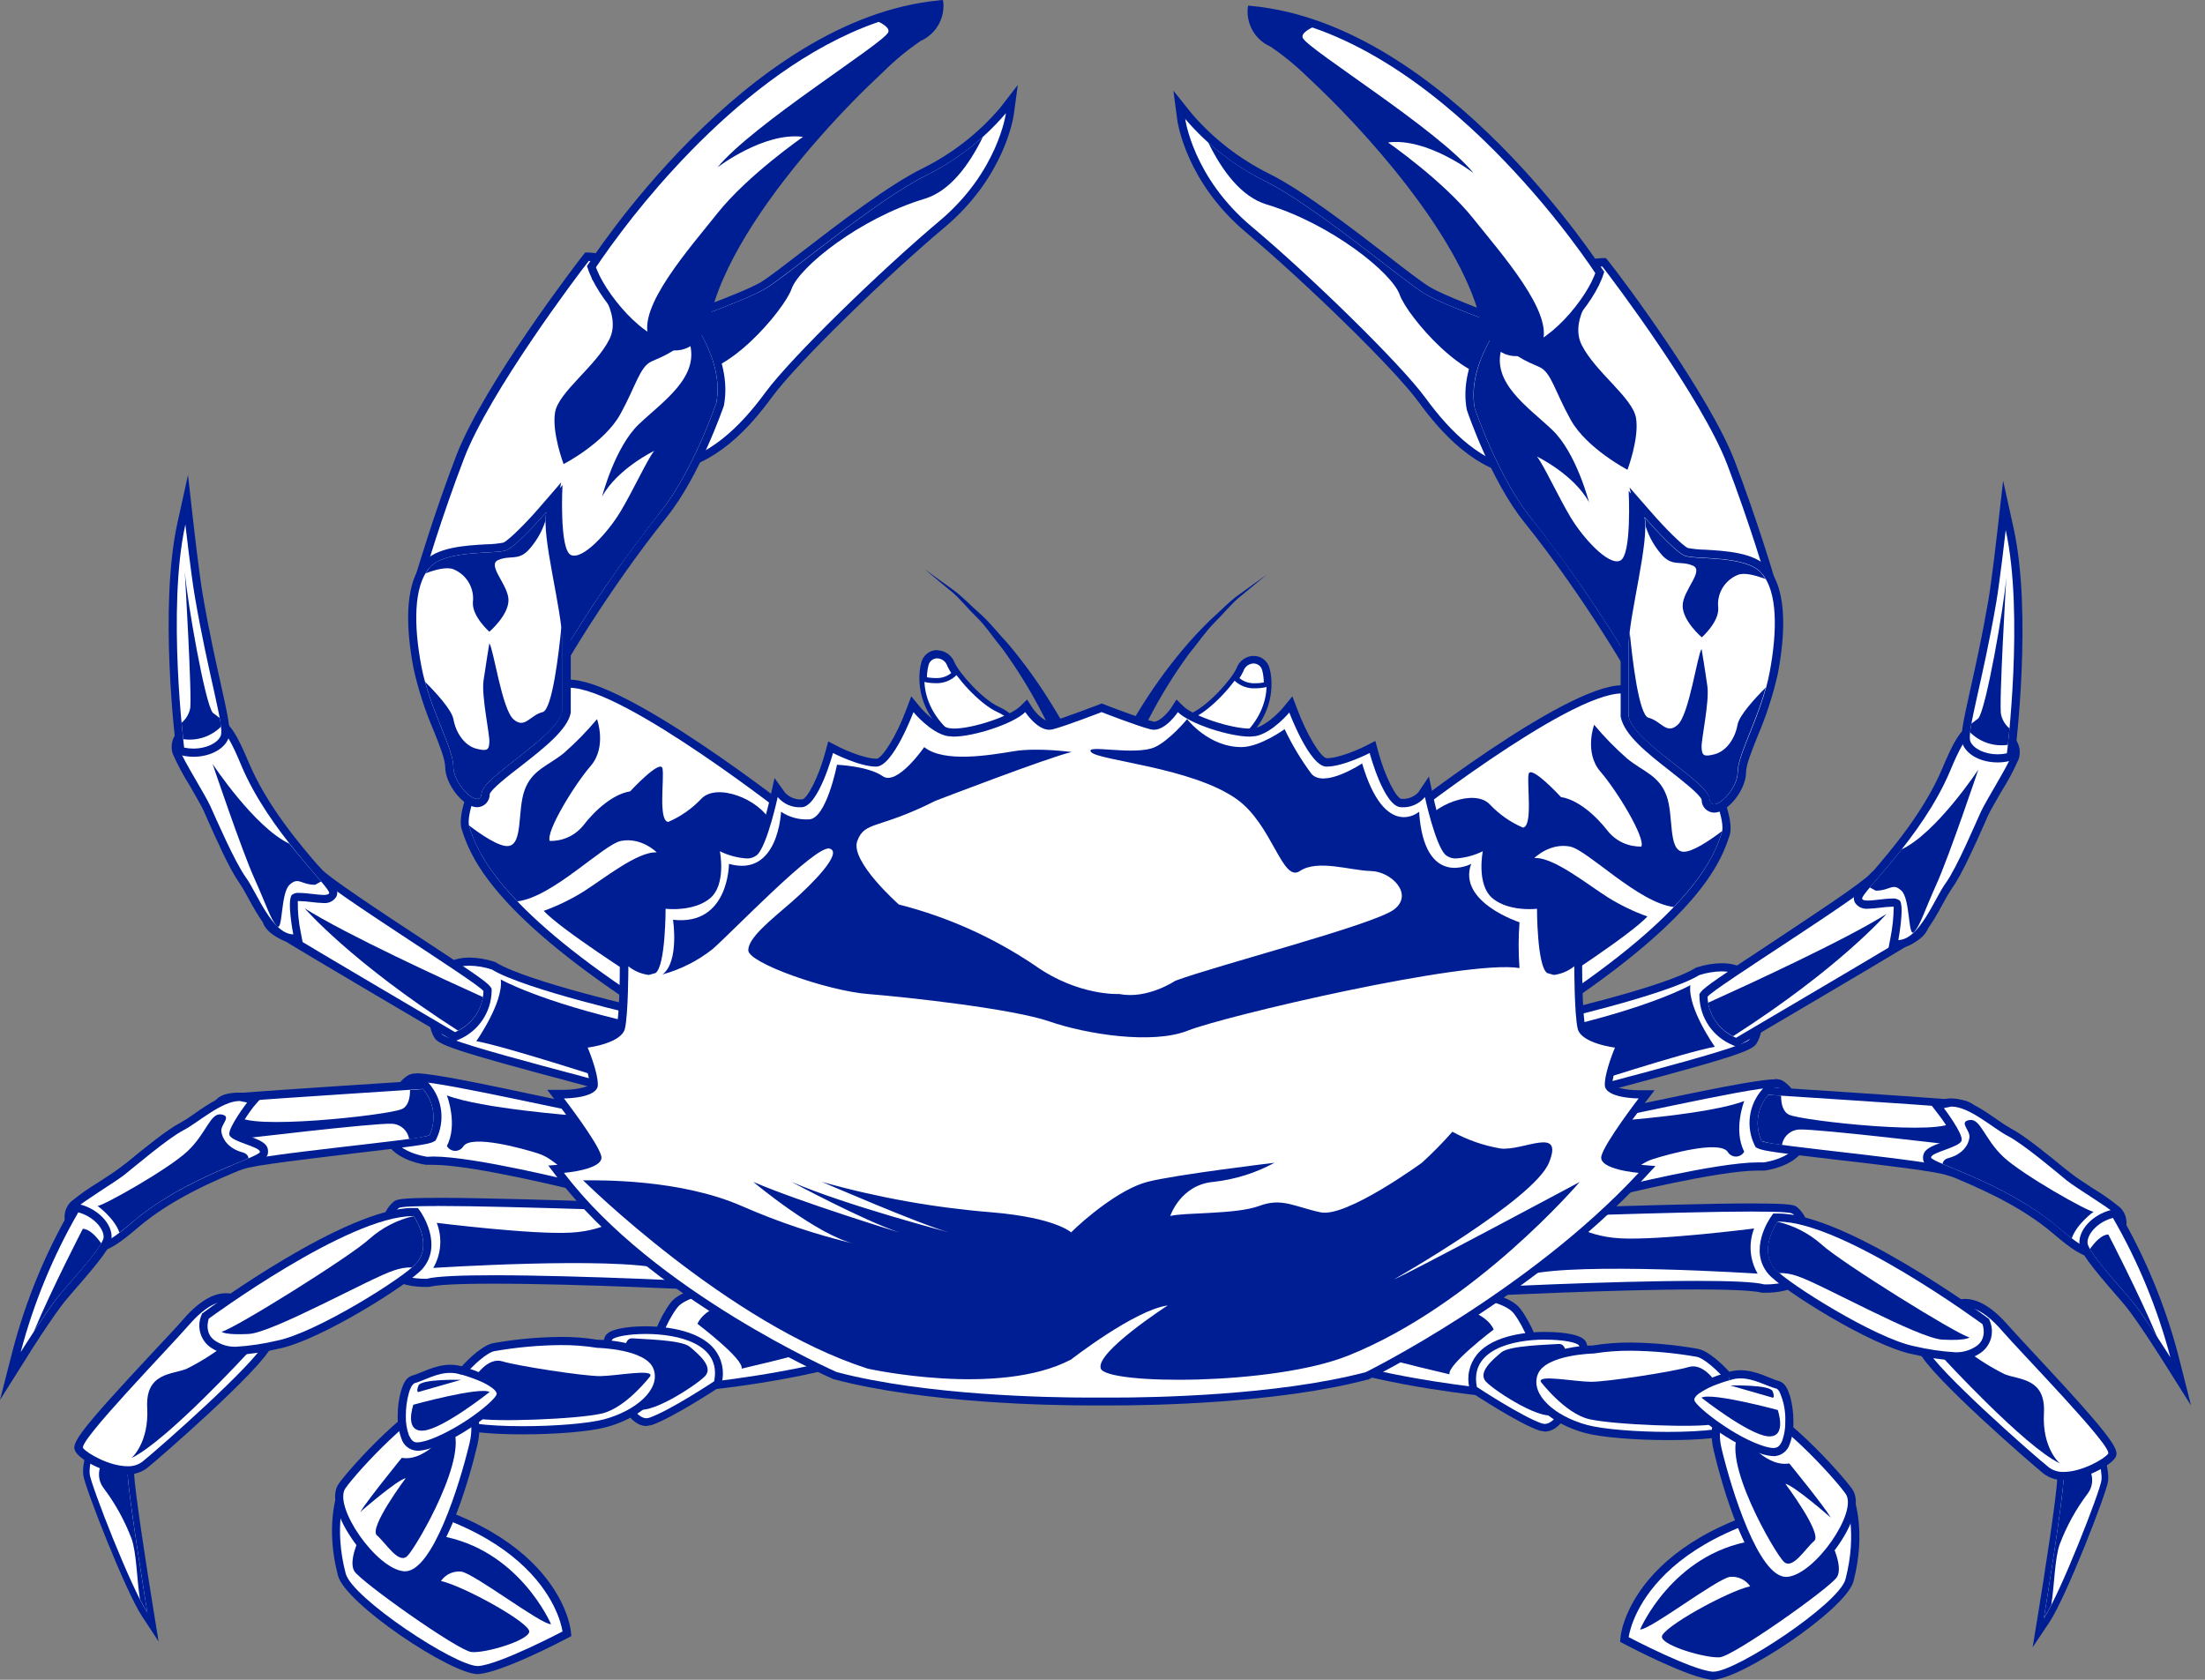 <svg width="105" height="80" viewBox="0 0 105 80" fill="none" xmlns="http://www.w3.org/2000/svg">
<rect x="0" y="0" width="105" height="80" fill="#808080" stroke="none"/>
<path d="M70.295 66.246C70.044 66.219 64.133 65.558 61.911 64.217C61.477 63.966 61.285 63.661 61.337 63.34C61.528 62.212 65.096 61.411 65.807 61.258H65.85C66.619 61.258 71.415 61.328 72.247 62.441C73.334 63.899 73.687 66.432 73.7 66.54L73.737 66.79L70.295 66.246Z" fill="white"/>
<path d="M65.848 61.449C65.848 61.449 71.275 61.464 72.092 62.559C73.162 63.992 73.511 66.568 73.511 66.568L70.328 66.067C70.328 66.067 64.225 65.397 62.01 64.062C59.795 62.727 65.848 61.459 65.848 61.459V61.449ZM65.808 61.073H65.768C64.445 61.351 61.348 62.125 61.148 63.31C61.1 63.591 61.178 64.004 61.812 64.388C64.067 65.748 70.033 66.415 70.286 66.442L73.45 66.944L73.967 67.029L73.894 66.51C73.881 66.402 73.521 63.819 72.391 62.323C71.504 61.136 66.778 61.07 65.838 61.07L65.808 61.073Z" fill="#001E94"/>
<path d="M69.386 62.248C69.386 62.248 70.774 62.498 71.128 63.318C71.128 63.318 68.905 65.001 69.025 65.452C69.025 65.452 66.314 64.821 65.883 64.65L69.386 62.248Z" fill="#001E94"/>
<path d="M57.535 35.971C56.976 35.971 56.242 35.838 55.928 35.207C55.911 35.144 55.833 34.51 56.793 34.072C57.642 33.688 58.772 32.38 58.99 31.874C59.044 31.731 59.138 31.607 59.262 31.518C59.386 31.428 59.534 31.378 59.687 31.373C59.844 31.37 59.998 31.424 60.12 31.524C60.242 31.624 60.323 31.764 60.351 31.919C60.351 31.919 61.07 34.272 58.194 35.916C57.977 35.96 57.756 35.978 57.535 35.971Z" fill="white"/>
<path d="M59.688 31.48C59.816 31.479 59.941 31.522 60.041 31.603C60.141 31.684 60.209 31.798 60.234 31.924C60.234 31.924 60.958 34.179 58.134 35.798C57.936 35.831 57.736 35.848 57.535 35.848C57.034 35.848 56.327 35.733 56.032 35.151C56.032 35.151 55.952 34.587 56.839 34.184C57.725 33.781 58.871 32.448 59.094 31.929C59.135 31.805 59.212 31.696 59.317 31.616C59.421 31.537 59.547 31.491 59.677 31.485L59.688 31.48ZM59.677 31.235C59.502 31.244 59.333 31.304 59.192 31.408C59.05 31.512 58.943 31.656 58.883 31.821C58.67 32.322 57.57 33.575 56.746 33.959C55.706 34.432 55.794 35.151 55.799 35.181V35.221L55.816 35.256C56.089 35.8 56.683 36.086 57.533 36.086C57.749 36.086 57.966 36.068 58.179 36.031H58.217L58.252 36.011C61.211 34.319 60.469 31.876 60.459 31.851C60.422 31.675 60.325 31.518 60.184 31.406C60.043 31.294 59.867 31.235 59.688 31.24L59.677 31.235Z" fill="#001E94"/>
<path d="M58.86 32.323C58.957 32.197 59.041 32.062 59.111 31.92C59.414 31.223 60.168 31.446 60.241 31.92C60.303 32.148 60.33 32.383 60.324 32.619C59.885 32.717 59.251 32.757 58.86 32.323Z" fill="white"/>
<path d="M58.86 32.322L58.958 32.392C59.055 32.259 59.139 32.116 59.209 31.966C59.24 31.864 59.303 31.774 59.387 31.708C59.472 31.642 59.575 31.604 59.682 31.598C59.781 31.596 59.878 31.629 59.956 31.69C60.034 31.752 60.088 31.839 60.108 31.936L60.146 32.104C60.172 32.258 60.184 32.414 60.183 32.57V32.6H60.306L60.279 32.483C60.114 32.52 59.946 32.539 59.777 32.54C59.623 32.549 59.468 32.525 59.323 32.471C59.178 32.416 59.046 32.331 58.935 32.222L58.845 32.305L58.943 32.375L58.845 32.305L58.755 32.385C58.888 32.519 59.048 32.624 59.224 32.692C59.4 32.761 59.589 32.791 59.777 32.781C59.962 32.779 60.146 32.758 60.326 32.718L60.424 32.698V32.57C60.428 32.332 60.398 32.094 60.336 31.864L60.221 31.901L60.339 31.884C60.311 31.729 60.229 31.589 60.107 31.489C59.985 31.389 59.832 31.335 59.675 31.337C59.522 31.342 59.374 31.392 59.25 31.482C59.126 31.571 59.031 31.695 58.978 31.839C58.915 31.974 58.838 32.102 58.75 32.222L58.692 32.302L58.758 32.372L58.86 32.322Z" fill="#001E94"/>
<path d="M72.608 22.551C70.318 22.265 68.727 20.421 67.727 19.058C66.507 17.387 62.167 13.195 59.474 10.932C56.657 8.572 56.264 5.803 56.246 5.685L56.156 4.986L56.592 5.54C57.628 6.748 58.896 7.736 60.321 8.444C61.902 9.226 64.242 11.03 65.953 12.345C66.848 13.034 67.62 13.628 67.983 13.849C69.028 14.463 72.658 15.716 72.694 15.73C73.849 17.342 74.545 20.524 73.819 21.904C73.728 22.103 73.583 22.271 73.399 22.389C73.216 22.507 73.002 22.569 72.784 22.568L72.608 22.551Z" fill="white"/>
<path d="M56.44 5.665C57.491 6.897 58.782 7.903 60.233 8.622C62.639 9.809 66.813 13.382 67.885 14.014C68.958 14.645 72.631 15.91 72.631 15.91C73.987 17.882 74.623 22.372 72.784 22.372H72.631C70.607 22.122 69.088 20.601 67.885 18.957C66.683 17.314 62.391 13.129 59.597 10.786C56.803 8.444 56.44 5.665 56.44 5.665ZM55.876 4.319L56.061 5.715C56.079 5.835 56.482 8.677 59.354 11.085C62.04 13.34 66.37 17.517 67.577 19.178C68.597 20.568 70.226 22.453 72.589 22.748H72.789C73.042 22.748 73.29 22.677 73.504 22.541C73.718 22.405 73.889 22.211 73.997 21.982C74.763 20.521 74.067 17.294 72.957 15.68L72.884 15.575L72.764 15.532C72.726 15.532 69.113 14.279 68.086 13.668C67.733 13.46 66.963 12.869 66.081 12.184C64.365 10.862 62.015 9.052 60.416 8.263C59.018 7.566 57.773 6.598 56.753 5.414L55.876 4.319Z" fill="#001E94"/>
<path d="M57.535 6.785C58.348 7.515 59.256 8.133 60.233 8.622C62.639 9.809 66.813 13.383 67.885 14.014C68.958 14.645 72.631 15.911 72.631 15.911L72.766 16.121C72.626 16.976 72.298 17.76 71.594 17.95C69.877 18.419 67.013 15.064 66.65 14.031C66.287 12.999 63.393 10.664 60.316 9.737C59.116 9.376 58.204 8.151 57.535 6.785Z" fill="#001E94"/>
<path d="M53.338 35.447C53.588 34.937 53.864 34.44 54.165 33.959C54.806 32.898 55.527 31.887 56.322 30.937C56.746 30.432 57.196 29.95 57.67 29.491C58.144 29.073 58.545 28.639 58.958 28.348L60.316 27.369L59.031 28.433C58.642 28.749 58.279 29.208 57.836 29.649C57.392 30.09 57.029 30.651 56.608 31.152C55.893 32.134 55.255 33.169 54.699 34.249C54.439 34.731 54.207 35.227 54.002 35.735L53.338 35.447Z" fill="#001E94"/>
<path d="M73.469 52.631C73.218 52.631 72.968 52.368 72.802 51.894C72.504 51.055 72.409 49.408 73.439 48.562C73.576 48.509 79.282 47.216 80.82 46.274C81.195 46.141 81.588 46.071 81.985 46.066C82.795 46.066 83.316 46.414 83.489 47.068C83.709 47.873 83.882 48.967 83.461 49.604C83.261 49.91 81.429 50.441 77.122 51.588C75.516 52.017 73.865 52.458 73.649 52.573L73.606 52.598L73.469 52.631Z" fill="white"/>
<path d="M81.984 46.261C82.53 46.261 83.119 46.434 83.307 47.126C83.585 48.128 83.625 49.023 83.307 49.506C82.989 49.99 74.141 52.087 73.562 52.413L73.467 52.438C72.901 52.438 72.234 49.802 73.562 48.712C73.562 48.712 79.326 47.409 80.919 46.439C81.263 46.328 81.622 46.268 81.984 46.261ZM81.984 45.873C81.579 45.88 81.177 45.948 80.791 46.074L80.754 46.086L80.719 46.109C79.215 47.033 73.532 48.321 73.477 48.334L73.387 48.354L73.314 48.411C72.202 49.328 72.287 51.035 72.618 51.957C72.868 52.673 73.222 52.824 73.467 52.824L73.75 52.751C73.971 52.636 75.675 52.182 77.178 51.781C82.26 50.428 83.405 50.06 83.63 49.719C84.091 49.02 83.911 47.867 83.68 47.023C83.48 46.282 82.876 45.873 81.984 45.873Z" fill="#001E94"/>
<path d="M75.112 51.779C75.112 51.779 80.163 50.125 81.659 49.852C81.659 49.852 80.353 48.008 80.494 46.918C80.494 46.918 78.647 47.97 74.094 49.005C74.094 49.005 73.23 50.864 75.112 51.779Z" fill="#001E94"/>
<path d="M82.593 49.612C82.166 49.438 81.799 49.143 81.537 48.764C81.276 48.384 81.131 47.936 81.12 47.475C81.308 47.161 82.29 46.502 84.5 45.049C86.442 43.769 88.858 42.18 89.206 41.762C89.254 41.702 89.316 41.653 89.386 41.62C89.456 41.587 89.532 41.569 89.609 41.569C89.885 41.569 90.213 41.779 90.589 42.188C91.09 42.742 91.686 43.691 91.656 44.037C91.611 44.538 90.822 44.866 90.654 44.926C89.604 45.573 82.761 49.599 82.761 49.599L82.674 49.652L82.593 49.612Z" fill="white"/>
<path d="M89.608 41.754C90.292 41.754 91.495 43.658 91.463 44.009C91.427 44.408 90.591 44.738 90.591 44.738C89.513 45.397 82.67 49.424 82.67 49.424C82.279 49.264 81.943 48.995 81.702 48.648C81.461 48.301 81.325 47.892 81.312 47.469C81.638 47.026 88.691 42.669 89.355 41.877L89.606 41.754H89.608ZM89.606 41.366C89.501 41.364 89.397 41.386 89.302 41.429C89.207 41.473 89.122 41.537 89.055 41.616C88.724 42.012 86.218 43.661 84.389 44.874C81.906 46.51 81.159 47.019 80.996 47.239L80.926 47.337V47.457C80.936 47.956 81.091 48.442 81.374 48.854C81.656 49.266 82.053 49.586 82.515 49.775L82.695 49.855L82.868 49.755C82.936 49.715 89.724 45.721 90.793 45.064C90.981 44.996 91.796 44.633 91.848 44.042C91.891 43.573 91.154 42.508 90.731 42.037C90.307 41.566 89.952 41.366 89.608 41.366H89.606Z" fill="#001E94"/>
<path d="M90.204 44.736C90.355 43.936 90.405 43.147 90.312 43.012C90.24 42.99 90.164 42.982 90.089 42.986C89.891 42.992 89.694 43.009 89.498 43.037C89.292 43.059 89.092 43.084 88.939 43.084C88.836 43.084 88.596 43.084 88.503 42.904C88.41 42.723 88.561 42.523 89.232 41.744C90.189 40.629 91.79 38.764 92.682 36.64C93.166 35.487 93.514 34.831 93.985 34.658L94.258 34.618C94.674 34.618 95.451 34.838 95.804 35.317C95.889 35.427 95.946 35.557 95.969 35.695C95.993 35.832 95.983 35.973 95.94 36.106C95.708 36.615 95.444 37.109 95.148 37.584C94.875 38.053 94.609 38.511 94.499 38.752L94.306 39.185C93.938 40.015 93.254 41.563 92.803 42.175C92.64 42.417 92.491 42.668 92.357 42.926C91.855 43.821 91.257 44.931 90.395 44.959H90.144L90.204 44.736Z" fill="white"/>
<path d="M94.25 34.811C94.821 34.811 96.004 35.255 95.754 36.049C95.628 36.445 94.578 38.119 94.323 38.672C94.067 39.226 93.18 41.336 92.651 42.06C92.123 42.784 91.416 44.744 90.396 44.771C90.396 44.771 90.7 43.163 90.462 42.887C90.355 42.808 90.222 42.775 90.091 42.794C89.74 42.794 89.246 42.889 88.941 42.889C88.803 42.889 88.705 42.869 88.677 42.814C88.552 42.564 91.519 39.915 92.862 36.718C93.305 35.656 93.649 34.989 94.055 34.839L94.26 34.811H94.25ZM94.26 34.423L93.922 34.475C93.381 34.676 93.02 35.335 92.504 36.565C91.624 38.662 90.036 40.514 89.086 41.617C88.347 42.478 88.174 42.681 88.334 42.992C88.4 43.091 88.492 43.17 88.599 43.22C88.706 43.27 88.825 43.29 88.943 43.278C89.138 43.272 89.332 43.256 89.525 43.23C89.713 43.204 89.903 43.188 90.093 43.182H90.178C90.171 43.688 90.118 44.191 90.018 44.686L89.928 45.157L90.409 45.145C91.384 45.119 92.023 43.952 92.534 43.012C92.666 42.759 92.811 42.513 92.97 42.276C93.426 41.649 94.09 40.148 94.488 39.251L94.678 38.82C94.784 38.592 95.057 38.124 95.32 37.67C95.627 37.185 95.896 36.677 96.127 36.152C96.181 35.99 96.194 35.818 96.166 35.65C96.137 35.483 96.068 35.324 95.964 35.19C95.555 34.666 94.714 34.423 94.25 34.423H94.26Z" fill="#001E94"/>
<path d="M95.125 36.116C94.451 36.116 93.847 35.821 93.656 35.4C93.526 35.109 93.656 34.455 94.017 32.874C94.255 31.809 94.578 30.351 94.874 28.632C95.049 27.6 95.317 25.224 95.317 25.224L95.45 24.069L95.701 25.204C96.583 29.213 95.769 35.831 95.761 35.898L95.743 36.034L95.613 36.064C95.453 36.099 95.289 36.117 95.125 36.116Z" fill="white"/>
<path d="M95.51 25.247C96.394 29.256 95.567 35.876 95.567 35.876C95.421 35.907 95.273 35.923 95.124 35.924C94.53 35.924 93.991 35.673 93.831 35.32C93.635 34.879 94.409 32.494 95.064 28.665C95.239 27.63 95.51 25.247 95.51 25.247ZM95.387 22.892L95.124 25.202C95.124 25.227 94.853 27.588 94.683 28.6C94.387 30.314 94.064 31.77 93.826 32.829C93.44 34.568 93.325 35.135 93.477 35.478C93.703 35.979 94.364 36.31 95.124 36.31C95.302 36.311 95.479 36.292 95.652 36.252L95.918 36.194L95.953 35.924C95.988 35.651 96.777 29.199 95.888 25.165L95.387 22.892Z" fill="#001E94"/>
<path d="M76.874 56.745C75.496 56.435 74.829 54.661 74.927 53.796C74.98 53.32 75.268 53.295 75.353 53.295C75.636 53.295 77.107 52.984 78.665 52.659C81.041 52.157 83.734 51.596 84.513 51.596L84.789 51.646C85.41 52.005 85.726 52.992 85.884 53.759C85.923 53.923 85.926 54.093 85.893 54.259C85.86 54.425 85.792 54.581 85.694 54.718C85.205 55.4 84.065 55.555 84.017 55.563H83.707C81.787 55.563 77.012 56.753 76.961 56.765L76.919 56.778L76.874 56.745Z" fill="white"/>
<path d="M84.513 51.781L84.693 51.804C85.162 52.074 85.498 52.829 85.696 53.786C85.964 55.104 83.994 55.359 83.994 55.359H83.709C81.744 55.359 76.916 56.567 76.916 56.567C75.28 56.196 74.751 53.488 75.355 53.488H75.377C76.044 53.488 83.213 51.791 84.515 51.791L84.513 51.781ZM84.515 51.403C83.716 51.403 81.008 51.969 78.627 52.468C77.214 52.766 75.62 53.102 75.37 53.102C75.084 53.102 74.784 53.28 74.728 53.786C74.626 54.708 75.342 56.61 76.823 56.945L76.913 56.965L77.004 56.943C77.051 56.93 81.809 55.748 83.701 55.748H83.952H83.992H84.032C84.162 55.733 85.315 55.562 85.841 54.826C85.954 54.667 86.032 54.486 86.07 54.294C86.109 54.103 86.107 53.906 86.064 53.716C85.899 52.909 85.563 51.867 84.876 51.461C84.763 51.407 84.638 51.384 84.513 51.393L84.515 51.403Z" fill="#001E94"/>
<path d="M83.059 52.435C83.059 52.435 82.523 53.816 83.059 54.846C83.02 54.917 82.963 54.976 82.893 55.017C82.823 55.059 82.743 55.081 82.662 55.081C82.581 55.081 82.501 55.059 82.432 55.017C82.362 54.976 82.304 54.917 82.265 54.846C81.839 54.302 79.441 54.969 78.692 55.209C77.943 55.45 77.502 56.134 77.146 56.106C76.277 56.041 75.234 56.086 75.239 55.648C75.244 55.209 76.895 53.393 76.895 53.393C76.895 53.393 81.433 53.067 83.059 52.435Z" fill="#001E94"/>
<path d="M93.019 55.84L92.852 55.798C92.388 55.597 89.712 55.297 87.56 55.046C85.109 54.76 84.012 54.625 83.801 54.517C83.571 54.127 83.471 53.674 83.516 53.224C83.561 52.773 83.749 52.348 84.052 52.012L84.114 51.934H84.215C84.215 51.934 91.571 52.413 92.769 52.513H92.977C93.478 52.513 93.814 52.628 93.954 52.854C94.159 53.182 93.997 54.745 93.621 55.422C93.575 55.537 93.498 55.636 93.399 55.71C93.3 55.783 93.183 55.828 93.059 55.838L93.019 55.84Z" fill="white"/>
<path d="M84.189 52.14C84.189 52.14 91.581 52.618 92.759 52.719H92.974C93.225 52.719 93.656 52.751 93.786 52.969C93.974 53.267 93.728 55.658 93.057 55.658L92.929 55.63C92.042 55.247 84.345 54.58 83.889 54.347C83.723 53.99 83.663 53.593 83.719 53.203C83.774 52.813 83.941 52.447 84.2 52.15L84.189 52.14ZM84.024 51.752L83.899 51.904C83.591 52.26 83.393 52.698 83.331 53.165C83.269 53.631 83.344 54.106 83.548 54.53L83.603 54.636L83.711 54.691C83.944 54.811 84.736 54.916 87.537 55.242C89.564 55.475 92.338 55.796 92.776 55.993L93.057 56.054C93.215 56.046 93.368 55.993 93.498 55.902C93.627 55.811 93.728 55.684 93.789 55.538C94.177 54.841 94.372 53.187 94.117 52.781C93.939 52.496 93.553 52.35 92.974 52.35C92.826 52.35 92.724 52.35 92.724 52.35C91.626 52.253 84.3 51.776 84.227 51.772L84.024 51.752Z" fill="#001E94"/>
<path d="M84.813 52.179C84.813 52.573 84.903 52.959 85.203 53.092C85.895 53.392 92.67 54.121 93.006 53.395L93.783 54.166L93.156 54.545C93.156 54.545 86.579 53.758 85.692 53.793C85.49 53.799 85.296 53.874 85.144 54.008C84.991 54.141 84.89 54.323 84.858 54.522C84.53 54.493 84.205 54.433 83.888 54.344C83.722 53.987 83.663 53.59 83.718 53.2C83.773 52.81 83.94 52.444 84.199 52.147L84.813 52.179Z" fill="#001E94"/>
<path d="M99.724 59.707C99.271 59.707 98.705 59.298 97.88 58.594C96.247 57.201 94.134 56.322 92.869 55.798C91.977 55.427 91.767 55.337 91.769 55.124C91.769 54.873 92.08 54.755 92.548 54.585C92.792 54.514 93.023 54.404 93.232 54.259C93.245 54.121 92.864 53.478 92.418 52.894L92.27 52.703L92.488 52.601C92.627 52.537 92.779 52.504 92.932 52.505C93.588 52.505 94.33 53.007 94.986 53.47C95.207 53.63 95.437 53.778 95.675 53.911C96.302 54.234 97.469 55.194 98.181 55.768L98.532 56.053C98.725 56.206 99.133 56.474 99.554 56.747C100.003 57.019 100.433 57.321 100.839 57.652C100.955 57.77 101.034 57.92 101.065 58.083C101.096 58.245 101.079 58.414 101.015 58.566C100.817 59.115 100.183 59.657 99.817 59.702L99.724 59.707Z" fill="white"/>
<path d="M92.931 52.701C93.788 52.701 94.936 53.753 95.587 54.087C96.339 54.468 97.955 55.841 98.398 56.204C98.842 56.567 100.423 57.509 100.691 57.787C101.307 58.424 100.19 59.461 99.784 59.509H99.724C99.328 59.509 98.779 59.105 98.005 58.444C95.544 56.347 91.956 55.374 91.956 55.124C91.956 54.873 93.329 54.643 93.41 54.315C93.49 53.986 92.565 52.774 92.565 52.774L92.926 52.699L92.931 52.701ZM92.926 52.31C92.744 52.309 92.565 52.347 92.4 52.423L91.966 52.628L92.257 53.009C92.548 53.373 92.8 53.767 93.009 54.184C92.878 54.255 92.635 54.342 92.48 54.402C91.979 54.585 91.58 54.731 91.573 55.116C91.565 55.502 91.806 55.562 92.793 55.973C94.046 56.495 96.143 57.364 97.749 58.73C98.629 59.481 99.205 59.885 99.721 59.885H99.744H99.829C100.255 59.834 100.964 59.243 101.185 58.632C101.262 58.445 101.282 58.24 101.244 58.042C101.206 57.844 101.11 57.661 100.969 57.517C100.553 57.175 100.111 56.864 99.649 56.587C99.243 56.322 98.822 56.046 98.646 55.901L98.293 55.625C97.586 55.046 96.409 54.079 95.765 53.748C95.534 53.617 95.311 53.474 95.096 53.317C94.417 52.844 93.648 52.313 92.931 52.313L92.926 52.31Z" fill="#001E94"/>
<path d="M103.191 64.753C103.178 64.735 101.996 62.861 101.399 62.114C101.296 61.989 101.126 61.794 100.926 61.563C99.801 60.27 99.229 59.559 99.214 59.205C99.187 58.647 99.811 58.013 100.57 57.82L100.71 57.785L100.785 57.907C101.994 60.008 102.921 62.26 103.542 64.603L103.847 65.795L103.191 64.753Z" fill="white"/>
<path d="M100.618 58.008C101.82 60.089 102.739 62.321 103.352 64.645C103.352 64.645 102.159 62.751 101.548 61.989C101.117 61.453 99.423 59.641 99.406 59.193C99.388 58.744 99.929 58.175 100.618 58.003V58.008ZM100.799 57.557L100.523 57.627C99.661 57.845 98.987 58.554 99.02 59.21C99.035 59.616 99.576 60.303 100.774 61.683C100.974 61.914 101.142 62.107 101.242 62.232C101.834 62.966 103.009 64.833 103.021 64.851L104.334 66.935L103.733 64.555C103.112 62.191 102.177 59.921 100.954 57.805L100.799 57.557Z" fill="#001E94"/>
<path d="M70.278 61.499C69.026 60.96 68.705 59.204 68.875 58.372C68.978 57.871 69.219 57.81 69.354 57.81C69.538 57.831 69.723 57.838 69.908 57.833C70.817 57.833 72.807 57.773 75.062 57.703C78.056 57.612 81.449 57.51 83.511 57.51C85.312 57.51 85.405 57.587 85.485 57.655C86.029 58.119 86.157 59.158 86.169 59.933C86.177 60.095 86.151 60.257 86.093 60.409C86.034 60.561 85.945 60.699 85.831 60.815C85.345 61.316 84.475 61.363 84.122 61.363H83.964C83.694 61.288 82.924 61.201 80.805 61.201C76.755 61.201 70.429 61.519 70.366 61.521H70.321L70.278 61.499Z" fill="white"/>
<path d="M83.51 57.702C84.575 57.702 85.264 57.729 85.357 57.802C85.77 58.153 85.961 58.955 85.976 59.934C85.996 61.087 84.532 61.17 84.121 61.17H84.016C83.56 61.047 82.34 61.002 80.804 61.002C76.702 61.002 70.356 61.322 70.356 61.322C68.852 60.671 68.794 58.005 69.353 58.005H69.396C69.562 58.022 69.73 58.028 69.897 58.023C72.004 58.023 79.869 57.699 83.5 57.699L83.51 57.702ZM83.5 57.313C81.435 57.313 78.04 57.416 75.044 57.506C72.768 57.577 70.802 57.637 69.897 57.637C69.751 57.645 69.605 57.645 69.459 57.637H69.431H69.343C69.185 57.637 68.809 57.704 68.674 58.353C68.504 59.188 68.779 61.087 70.193 61.696L70.275 61.731H70.365C70.428 61.731 76.75 61.41 80.794 61.41C82.894 61.41 83.643 61.495 83.903 61.566H83.941H83.984H84.111C84.487 61.566 85.422 61.505 85.961 60.957C86.091 60.822 86.194 60.662 86.261 60.487C86.329 60.312 86.36 60.125 86.354 59.937C86.339 59.112 86.199 58.025 85.602 57.514C85.477 57.396 85.384 57.316 83.51 57.316L83.5 57.313Z" fill="#001E94"/>
<path d="M74.484 58.008C74.484 58.008 75.294 58.868 77.145 58.975C78.997 59.083 83.53 58.507 83.53 58.507C83.394 58.855 83.339 59.229 83.368 59.601C83.397 59.973 83.51 60.334 83.698 60.657C83.698 60.657 75.178 60.1 72.763 60.709C70.347 61.318 74.484 58.008 74.484 58.008Z" fill="#001E94"/>
<path d="M73.829 47.803C71.248 47.803 67.004 41.539 66.457 39.361L66.427 39.241L66.525 39.163C66.853 38.913 74.586 32.829 77.232 32.829L77.467 32.847C78.971 33.085 80.326 35.074 80.842 35.919C81.654 37.257 82.401 39.041 82.175 39.712C81.822 40.775 81 43.242 74.608 47.572C74.378 47.726 74.106 47.806 73.829 47.803Z" fill="white"/>
<path d="M77.232 33.024L77.437 33.039C79.8 33.41 82.328 38.639 81.992 39.651C81.657 40.664 80.852 43.109 74.501 47.419C74.302 47.553 74.068 47.623 73.829 47.619C71.411 47.607 67.182 41.453 66.65 39.313C66.65 39.313 74.628 33.024 77.237 33.024H77.232ZM77.237 32.636C74.526 32.636 66.741 38.749 66.41 39.01L66.212 39.165L66.275 39.416C66.831 41.626 71.178 48.003 73.834 48.003C74.15 48.007 74.46 47.915 74.724 47.74C81.168 43.372 82.005 40.862 82.361 39.789C82.611 39.038 81.86 37.236 81.013 35.825C80.356 34.745 79.028 32.904 77.505 32.663L77.237 32.636Z" fill="#001E94"/>
<path d="M71.067 45.587C71.067 45.587 67.073 40.501 67.632 39.409C68.191 38.316 70.221 37.537 70.947 38.314C71.391 38.784 71.926 39.159 72.521 39.414C73.004 39.353 72.701 37.354 72.791 36.87C72.882 36.387 74.332 37.96 74.332 37.96C75.117 38.081 75.969 38.807 76.575 39.594C76.767 39.827 77.009 40.014 77.284 40.139C77.559 40.264 77.859 40.324 78.161 40.316C78.354 39.887 76.998 37.657 76.212 36.75C75.425 35.843 75.911 34.518 75.911 34.518C76.397 35.101 76.929 35.645 77.502 36.144C78.254 36.75 79.005 36.931 79.359 37.898C79.712 38.865 79.419 40.501 80.148 40.564C80.566 40.596 81.388 40.047 82.01 39.577L81.992 39.652C81.787 40.268 81.406 41.418 79.704 43.195C78.026 43.002 75.598 40.478 74.761 40.316C73.791 40.13 73.064 40.864 73.064 40.864C73.974 40.804 75.608 42.137 76.572 42.741C77.164 43.109 77.793 43.413 78.449 43.648C77.6 44.558 73.921 46.918 73.921 46.918L71.067 45.587Z" fill="#001E94"/>
<path d="M78.257 33.044C78.111 32.61 75.588 28.311 72.744 24.76C71.201 22.843 70.101 19.651 70.055 19.516C69.632 17.261 71.391 15.076 72.238 14.018C73.29 12.703 76.177 12.515 76.297 12.5H76.4L76.462 12.58C77.156 13.452 81.241 18.937 82.436 22.049C83.493 24.805 84.31 27.561 84.318 27.599C83.934 29.263 79.366 32.43 78.655 32.913V33.034L78.266 33.094L78.257 33.044Z" fill="white"/>
<path d="M76.301 12.693C76.802 13.325 81.037 18.957 82.244 22.11C83.309 24.898 84.121 27.642 84.121 27.642C83.723 29.256 78.448 32.804 78.448 32.804V33.024C78.448 32.804 75.823 28.291 72.883 24.64C71.345 22.726 70.227 19.454 70.227 19.454C69.847 17.429 71.365 15.405 72.377 14.142C73.389 12.879 76.301 12.693 76.301 12.693ZM76.476 12.293H76.276C76.151 12.293 73.181 12.503 72.074 13.886C71.212 14.966 69.415 17.211 69.847 19.514C69.907 19.702 71.017 22.926 72.583 24.868C75.499 28.496 77.947 32.731 78.075 33.102L78.285 33.029L78.626 33.054L78.666 33.112L78.737 33.064H78.837V32.989C79.864 32.288 84.099 29.308 84.497 27.727L84.525 27.625L84.492 27.524C84.492 27.497 83.665 24.733 82.608 21.962C81.41 18.835 77.308 13.325 76.594 12.44L76.476 12.293Z" fill="#001E94"/>
<path d="M76.171 13.531C76.171 13.531 74.668 15.144 75.322 16.435C75.975 17.725 77.742 18.94 77.905 19.905C78.068 20.87 77.499 22.373 77.499 22.373C77.499 22.373 75.552 21.358 74.79 19.985C74.029 18.612 73.868 17.73 73.305 17.48C72.741 17.229 71.846 16.886 71.608 16.189C71.37 15.493 76.171 13.531 76.171 13.531Z" fill="#001E94"/>
<path d="M70.228 19.454C69.978 18.051 70.614 16.645 71.376 15.495C71.611 15.598 71.727 15.886 71.514 16.562C70.99 18.221 72.766 19.381 73.914 20.471C75.062 21.561 75.668 23.919 75.668 23.919C74.941 22.589 73.188 21.742 73.188 21.742C73.488 22.102 74.215 23.678 74.794 24.641C75.372 25.603 76.575 26.946 77.146 26.703C77.718 26.46 77.555 23.375 77.555 23.375C79.81 25.856 78.324 32.082 78.324 32.082C78.324 32.082 78.106 31.982 77.823 31.847C76.338 29.337 74.687 26.929 72.879 24.641C71.346 22.726 70.228 19.454 70.228 19.454Z" fill="#001E94"/>
<path d="M81.621 38.507C81.536 38.507 81.25 38.474 81.215 38.063C81.192 37.782 80.338 37.116 79.651 36.577C78.597 35.75 77.502 34.896 77.364 34.162C77.364 34.127 77.364 32.009 77.364 30.754C77.427 29.857 77.554 28.966 77.745 28.088C77.995 26.78 78.263 25.297 78.128 24.68L77.96 23.929L78.461 24.508C78.985 25.116 79.947 26.134 80.285 26.262C80.572 26.323 80.864 26.354 81.157 26.354C82.127 26.409 83.453 26.485 84.026 27.151C84.941 28.218 84.76 30.393 84.447 32.029C84.226 33.037 83.908 34.02 83.498 34.966C83.194 35.718 82.934 36.377 82.934 36.765C82.936 37.544 82.124 38.507 81.621 38.507Z" fill="white"/>
<path d="M78.324 24.641C78.324 24.641 79.715 26.249 80.221 26.457C80.727 26.665 83.13 26.412 83.889 27.297C84.649 28.181 84.641 30.02 84.27 32.012C83.9 34.004 82.752 35.898 82.752 36.773C82.752 37.452 82 38.304 81.622 38.304C81.507 38.304 81.424 38.224 81.409 38.038C81.339 37.239 77.786 35.337 77.555 34.117C77.555 34.117 77.555 32.002 77.555 30.747C77.568 29.311 78.557 25.768 78.307 24.631L78.324 24.641ZM77.598 23.215L77.928 24.718C78.056 25.294 77.786 26.758 77.545 28.048C77.356 28.939 77.232 29.843 77.174 30.752C77.174 32.005 77.174 34.127 77.174 34.127C77.335 35.004 78.457 35.881 79.542 36.73C80.108 37.176 80.968 37.848 81.031 38.091C81.029 38.17 81.044 38.249 81.074 38.323C81.103 38.397 81.147 38.464 81.203 38.521C81.259 38.578 81.325 38.623 81.398 38.654C81.471 38.685 81.55 38.702 81.629 38.702C82.281 38.702 83.145 37.607 83.145 36.783C83.145 36.432 83.413 35.763 83.697 35.056C84.108 34.098 84.43 33.103 84.659 32.085C84.979 30.406 85.16 28.169 84.193 27.044C83.564 26.314 82.188 26.237 81.186 26.179C80.914 26.175 80.644 26.148 80.376 26.099C80.126 25.991 79.264 25.127 78.623 24.387L77.598 23.215Z" fill="#001E94"/>
<path d="M97.174 77.038C97.174 76.981 98.108 71.275 98.108 70.393C98.108 70.17 98.108 70.007 98.091 69.88C98.063 69.431 98.091 69.344 98.517 69.115C98.911 68.938 99.337 68.843 99.77 68.837H99.88L99.918 68.94C99.933 68.983 100.286 69.96 100.216 70.511C100.145 71.062 98.241 75.966 97.459 77.151L97.061 77.752L97.174 77.038Z" fill="white"/>
<path d="M99.775 68.995C99.775 68.995 100.131 69.97 100.068 70.499C100.006 71.028 98.106 75.901 97.327 77.071C97.327 77.071 98.264 71.308 98.264 70.401C98.264 69.494 98.099 69.522 98.593 69.261C98.966 69.098 99.368 69.012 99.775 69.01V68.995ZM99.993 68.697H99.775C99.316 68.701 98.862 68.802 98.445 68.993C97.944 69.243 97.903 69.409 97.944 69.905C97.944 70.03 97.961 70.191 97.961 70.406C97.961 71.105 97.35 75.044 97.026 77.026L96.793 78.452L97.595 77.251C98.39 76.056 100.314 71.108 100.384 70.541C100.454 69.975 100.116 69.008 100.076 68.9L99.993 68.697Z" fill="#001E94"/>
<path d="M98.264 70.393C98.264 70.058 98.242 69.852 98.239 69.712L99.407 69.84C99.55 70.026 99.627 70.255 99.627 70.49C99.627 70.725 99.55 70.954 99.407 71.14C98.853 71.876 98.407 72.687 98.081 73.548C97.843 74.212 97.831 75.492 97.68 76.437C97.574 76.652 97.456 76.861 97.327 77.064C97.327 77.064 98.264 71.303 98.264 70.393Z" fill="#001E94"/>
<path d="M76.172 12.971C76.172 12.971 68.713 1.33 59.602 0.478C59.602 0.478 59.464 1.48 60.569 2.039C61.674 2.598 69.216 9.586 70.659 15.101C71.707 19.13 75.621 14.818 76.172 12.971Z" fill="white"/>
<path d="M76.172 12.972L76.335 12.866C76.315 12.866 68.876 1.173 59.62 0.286L59.434 0.268L59.409 0.451V0.586C59.415 0.932 59.52 1.268 59.711 1.557C59.902 1.845 60.171 2.072 60.487 2.212C61.129 2.648 61.73 3.141 62.283 3.686C64.924 6.129 69.422 11.095 70.474 15.149C70.787 16.402 71.441 16.966 72.21 16.961C73.088 16.961 73.997 16.289 74.769 15.487C75.54 14.685 76.152 13.733 76.365 13.027L76.39 12.942L76.342 12.866L76.179 12.972L75.994 12.916C75.819 13.513 75.222 14.455 74.491 15.219C73.759 15.983 72.882 16.582 72.213 16.572C71.657 16.572 71.168 16.224 70.85 15.051C70.113 12.238 67.843 9.105 65.641 6.587C64.533 5.334 63.438 4.227 62.549 3.403C61.972 2.831 61.342 2.317 60.667 1.867C60.414 1.76 60.197 1.583 60.043 1.355C59.888 1.128 59.803 0.861 59.798 0.586V0.506L59.605 0.479L59.587 0.671C64.065 1.087 68.184 4.179 71.171 7.186C72.438 8.466 73.622 9.827 74.714 11.26C75.553 12.36 76.012 13.079 76.014 13.079L76.177 12.977L75.992 12.921L76.172 12.972Z" fill="#001E94"/>
<path d="M98.276 70.293C97.977 70.308 97.681 70.22 97.439 70.043C96.87 69.587 92.06 65.4 91.576 64.323C91.503 64.157 91.473 63.977 91.487 63.797C91.501 63.618 91.559 63.444 91.656 63.293C92.042 62.706 92.632 62.284 93.312 62.11C93.4 62.073 93.496 62.057 93.591 62.065C93.976 62.065 94.613 62.265 95.455 63.23C95.718 63.528 96.206 64.047 96.773 64.658C100.469 68.62 100.742 69.096 100.531 69.364C100.303 69.657 99.161 70.293 98.276 70.293Z" fill="white"/>
<path d="M93.59 62.248C93.898 62.248 94.49 62.408 95.309 63.348C96.311 64.503 100.629 68.913 100.386 69.236C100.2 69.487 99.133 70.1 98.276 70.1C98.02 70.112 97.768 70.035 97.562 69.882C96.752 69.236 92.187 65.2 91.751 64.232C91.315 63.265 92.871 62.34 93.342 62.293C93.421 62.259 93.507 62.244 93.593 62.248H93.59ZM93.593 61.862C93.474 61.86 93.355 61.879 93.242 61.917C92.522 62.11 91.897 62.561 91.488 63.185C91.375 63.363 91.308 63.567 91.292 63.778C91.276 63.988 91.313 64.199 91.398 64.393C91.899 65.518 96.72 69.707 97.319 70.186C97.594 70.393 97.932 70.499 98.276 70.486C99.248 70.486 100.426 69.827 100.694 69.469C100.962 69.111 100.904 68.795 96.915 64.518C96.347 63.907 95.863 63.39 95.602 63.092C94.713 62.075 94.016 61.862 93.59 61.862H93.593Z" fill="#001E94"/>
<path d="M92.504 64.645C92.504 64.645 96.418 68.905 98.082 69.689C98.082 69.689 97.237 68.978 97.33 67.299C97.422 65.62 96.147 65.723 95.461 65.447C94.826 65.131 94.223 64.755 93.662 64.322L92.504 64.645Z" fill="#001E94"/>
<path d="M93.107 64.6C92.436 64.562 91.769 64.464 91.115 64.31C89.211 63.931 84.981 61.258 84.372 60.569C83.463 59.536 84.442 58.128 84.485 58.063L84.543 57.98H84.64C87.797 57.98 94.24 62.699 94.513 62.899C94.693 63.292 94.748 63.961 94.137 64.312C93.828 64.505 93.471 64.606 93.107 64.6Z" fill="white"/>
<path d="M84.691 58.181C87.778 58.181 94.405 63.064 94.405 63.064C94.405 63.064 94.678 63.788 94.047 64.152C93.767 64.324 93.443 64.411 93.115 64.402C92.456 64.363 91.802 64.266 91.16 64.114C89.321 63.751 85.147 61.127 84.526 60.436C83.706 59.506 84.651 58.181 84.651 58.181H84.691ZM84.691 57.795H84.44L84.328 57.955C84.28 58.02 83.218 59.549 84.227 60.694C84.864 61.416 89.093 64.102 91.078 64.495C91.744 64.655 92.423 64.754 93.107 64.793C93.504 64.801 93.895 64.694 94.232 64.485C94.494 64.332 94.691 64.09 94.788 63.803C94.885 63.516 94.874 63.204 94.759 62.924L94.719 62.816L94.626 62.749C94.35 62.548 87.861 57.795 84.691 57.795Z" fill="#001E94"/>
<path d="M73.528 67.998L73.37 67.965C72.368 67.627 70.313 66.264 70.225 66.211C70.035 65.525 70.14 65.036 70.476 64.64C71.227 63.721 72.911 63.621 73.6 63.621C74.147 63.621 75.129 63.693 75.339 63.959C75.632 64.332 75.171 65.931 74.738 66.825C74.357 67.605 73.966 68.003 73.57 68.003L73.528 67.998Z" fill="white"/>
<path d="M73.588 63.801C74.402 63.801 75.074 63.929 75.181 64.069C75.484 64.453 74.5 67.815 73.558 67.815L73.427 67.793C72.448 67.457 70.328 66.054 70.328 66.054C69.97 64.272 72.037 63.798 73.585 63.798L73.588 63.801ZM73.585 63.43C72.871 63.43 71.122 63.538 70.328 64.515C70.149 64.738 70.024 64.999 69.963 65.278C69.901 65.557 69.905 65.847 69.975 66.124L70.002 66.272L70.13 66.357C70.218 66.414 72.302 67.79 73.315 68.136L73.565 68.178C74.036 68.178 74.485 67.747 74.898 66.898C75.189 66.294 75.9 64.375 75.477 63.839C75.169 63.463 73.954 63.433 73.588 63.433L73.585 63.43Z" fill="#001E94"/>
<path d="M74.578 64.803C74.578 64.803 74.668 63.969 74.214 64.007C73.761 64.044 71.884 64.074 71.49 64.407C71.097 64.741 70.34 65.36 70.766 65.808C71.192 66.257 73.58 67.813 74.094 67.311C74.608 66.81 74.578 64.803 74.578 64.803Z" fill="#001E94"/>
<path d="M79.429 68.386C77.843 68.386 76.28 68.254 75.538 68.055C74.403 67.75 73.478 67.133 73.123 66.447C73.034 66.288 72.981 66.111 72.967 65.93C72.952 65.749 72.976 65.566 73.037 65.395C73.428 64.345 75.638 64.272 75.889 64.267C76.469 64.173 77.055 64.129 77.643 64.134C78.707 64.143 79.769 64.24 80.817 64.425C81.441 64.533 82.759 65.908 83.13 66.835C83.288 67.234 83.283 67.549 83.118 67.772C82.739 68.273 80.903 68.386 79.432 68.386H79.429Z" fill="white"/>
<path d="M77.649 64.328C78.701 64.338 79.751 64.434 80.788 64.616C81.457 64.731 83.51 66.931 82.968 67.658C82.683 68.041 81.102 68.194 79.435 68.194C77.932 68.194 76.333 68.066 75.592 67.868C74.038 67.452 72.868 66.42 73.224 65.463C73.58 64.505 75.897 64.46 75.897 64.46C76.478 64.368 77.064 64.324 77.651 64.328H77.649ZM77.651 63.939C77.043 63.935 76.435 63.982 75.835 64.079C75.461 64.079 73.292 64.182 72.866 65.332C72.794 65.529 72.765 65.738 72.782 65.947C72.798 66.155 72.859 66.357 72.961 66.54C73.339 67.277 74.311 67.931 75.494 68.249C76.246 68.449 77.837 68.585 79.438 68.585C82.765 68.585 83.154 68.066 83.281 67.896C83.492 67.612 83.502 67.232 83.319 66.768C82.921 65.766 81.543 64.358 80.859 64.24C79.799 64.05 78.725 63.95 77.649 63.939H77.651Z" fill="#001E94"/>
<path d="M73.372 65.808C73.372 65.808 74.517 67.312 75.667 67.585C76.817 67.858 80.971 68.013 81.633 67.815C82.294 67.617 81.508 66.262 81.508 66.262L81.688 65.808C81.688 65.808 81.107 64.894 80.415 65.104C79.724 65.315 76.544 65.813 75.757 65.808C74.97 65.803 73.227 65.453 73.372 65.808Z" fill="#001E94"/>
<path d="M81.553 79.807C80.511 79.74 77.589 78.206 77.464 78.141L77.349 78.078L77.361 77.948C77.386 77.73 78.075 72.561 87.885 71.293L88.038 71.273L88.09 71.418C88.113 71.481 88.659 72.989 88.063 75.259C87.732 76.527 82.778 79.81 81.591 79.81L81.553 79.807Z" fill="white"/>
<path d="M87.915 71.486C87.915 71.486 88.466 72.972 87.88 75.212C87.577 76.374 82.673 79.614 81.596 79.614H81.566C80.564 79.549 77.557 77.971 77.557 77.971C77.557 77.971 78.141 72.749 87.918 71.486H87.915ZM88.168 71.062L87.863 71.103C77.903 72.388 77.196 77.702 77.174 77.925L77.146 78.189L77.379 78.314C77.692 78.479 80.481 79.93 81.546 80C82.889 80 87.91 76.65 88.261 75.31C88.87 72.979 88.306 71.416 88.284 71.351L88.168 71.062Z" fill="#001E94"/>
<path d="M87.196 73.444C87.196 73.444 87.782 74.599 87.479 75.102C87.175 75.606 82.553 78.876 81.894 78.928C81.235 78.981 79.18 78.385 79.137 77.961C79.095 77.538 82.249 75.791 83.342 75.546C83.236 75.393 83.092 75.271 82.924 75.192C82.756 75.113 82.57 75.081 82.385 75.097C81.771 75.177 78.561 77.638 78.1 77.603C78.1 77.603 79.624 74.015 83.42 73.388C87.216 72.762 87.196 73.444 87.196 73.444Z" fill="#001E94"/>
<path d="M85.049 75.294C83.34 75.294 81.947 69.696 81.791 69.057C81.619 68.331 81.686 67.754 81.994 67.343C82.126 67.178 82.29 67.042 82.476 66.943C82.662 66.844 82.867 66.784 83.077 66.767C84.663 67.115 87.489 70.255 88.04 71.027C88.341 71.445 88.123 72.132 87.888 72.63C87.309 73.863 86.054 75.224 85.104 75.291L85.049 75.294Z" fill="white"/>
<path d="M83.09 66.961C84.501 67.276 87.275 70.286 87.886 71.14C88.497 71.995 86.413 75.006 85.095 75.099H85.05C83.742 75.099 82.454 70.965 81.985 69.01C81.517 67.056 83.09 66.958 83.09 66.958V66.961ZM83.123 66.567H83.07C82.832 66.587 82.6 66.654 82.389 66.766C82.178 66.878 81.992 67.032 81.843 67.219C81.497 67.68 81.419 68.311 81.607 69.096C81.965 70.599 83.278 75.48 85.05 75.48C86.28 75.397 87.555 73.776 88.056 72.706C88.427 71.922 88.472 71.3 88.192 70.907C87.633 70.123 84.749 66.931 83.165 66.575L83.123 66.567Z" fill="#001E94"/>
<path d="M82.848 68.193C82.848 68.193 83.981 69.907 85.203 69.696C85.203 69.696 86.825 71.683 87.185 72.28C87.185 72.28 85.431 70.746 85.018 70.666C85.018 70.666 86.802 73.046 86.389 73.39C85.975 73.733 85.366 74.78 84.943 74.377C84.519 73.973 81.879 69.438 82.848 68.193Z" fill="#001E94"/>
<path d="M82.305 65.55C82.305 65.55 80.113 66.147 80.551 66.833C80.99 67.52 83.438 69.156 84.498 69.156C85.557 69.156 85.267 66.129 84.675 65.969C84.084 65.808 83.227 65.222 82.305 65.55Z" fill="white"/>
<path d="M82.305 65.55L82.253 65.362C81.935 65.454 81.624 65.565 81.321 65.695C81.085 65.793 80.862 65.918 80.657 66.069C80.556 66.132 80.472 66.217 80.41 66.317C80.348 66.418 80.309 66.532 80.298 66.65L80.386 66.936C80.649 67.337 81.366 67.903 82.18 68.414C82.994 68.925 83.866 69.338 84.485 69.349H84.5C84.665 69.338 84.822 69.277 84.952 69.174C85.081 69.072 85.176 68.933 85.225 68.775C85.352 68.428 85.411 68.059 85.4 67.69C85.401 67.29 85.349 66.891 85.245 66.505C85.132 66.166 85.024 65.883 84.728 65.778C84.305 65.673 83.651 65.262 82.887 65.257C82.666 65.256 82.448 65.294 82.24 65.367L82.308 65.55L82.255 65.362L82.308 65.55L82.371 65.733C82.536 65.674 82.711 65.644 82.887 65.645C83.511 65.645 84.112 66.008 84.626 66.146L84.723 66.254C84.931 66.701 85.031 67.19 85.014 67.682C85.023 68.001 84.973 68.319 84.866 68.619C84.761 68.857 84.651 68.95 84.498 68.953V69.156V68.963H84.473C84.029 68.963 83.15 68.577 82.373 68.086C81.596 67.595 80.87 67.011 80.699 66.73L80.682 66.65C80.682 66.6 80.734 66.49 80.89 66.374C81.169 66.182 81.474 66.029 81.794 65.918C82.102 65.803 82.35 65.738 82.35 65.738H82.363L82.305 65.55Z" fill="#001E94"/>
<path d="M77.555 34.127C77.555 34.127 77.555 32.012 77.555 30.757C77.56 30.536 77.577 30.316 77.605 30.098C77.728 31.383 78.041 34.072 78.502 34.184C79.106 34.33 79.349 35.011 79.893 34.518C80.437 34.024 80.828 31.178 81.028 30.907C81.028 30.907 81.201 31.944 81.304 32.684C81.406 33.423 81.008 35.227 81.028 35.595C81.048 35.963 81.106 36.064 81.649 35.921C82.193 35.778 82.619 35.192 82.739 34.518C82.82 34.064 83.591 33.235 84.087 32.739C83.616 34.453 82.742 35.996 82.742 36.783C82.742 37.67 81.466 38.847 81.399 38.035C81.331 37.224 77.786 35.347 77.555 34.127Z" fill="#001E94"/>
<path d="M81.038 30.353C81.038 30.353 80.126 29.579 80.126 28.85C80.126 28.121 81.176 27.181 80.609 26.938C80.043 26.695 79.682 26.978 79.196 26.494C78.816 26.085 78.532 25.596 78.364 25.064C78.364 24.926 78.351 24.788 78.324 24.653C78.324 24.653 79.715 26.262 80.221 26.469C80.727 26.677 83.13 26.424 83.889 27.309L84.075 27.577C83.573 27.389 83.057 27.254 82.749 27.381C82.443 27.506 82.187 27.727 82.019 28.011C81.852 28.296 81.782 28.627 81.822 28.955C81.862 29.629 81.038 30.353 81.038 30.353Z" fill="#001E94"/>
<path d="M60.569 2.039C59.464 1.473 59.602 0.478 59.602 0.478C60.674 0.584 61.729 0.824 62.742 1.192C62.256 1.395 61.925 1.618 62.05 1.829C62.413 2.432 68.485 6.186 70.168 8.243C70.168 8.243 67.963 6.539 66.097 6.785C66.097 6.785 68.725 8.606 70.168 10.423C71.469 12.057 74.035 14.933 73.426 16.349C72.301 17.045 71.151 17.018 70.65 15.096C69.216 9.586 61.674 2.608 60.569 2.039Z" fill="#001E94"/>
<path d="M81.34 47.754C83.094 46.963 87.915 44.748 89.832 43.527C89.832 43.527 87.617 46.091 82.528 49.35C82.217 49.198 81.948 48.974 81.741 48.696C81.534 48.419 81.397 48.096 81.34 47.754Z" fill="#001E94"/>
<path d="M90.549 40.453C92.22 39.667 94.207 36.65 94.207 36.65C94.207 36.65 92.837 40.724 92.22 42.095C91.604 43.465 91.469 43.996 91.168 44.365L91.14 44.392C90.857 44.668 90.97 42.814 90.544 42.418C90.118 42.022 90.01 42.418 89.319 42.418L89.036 42.26C89.386 41.844 89.953 41.22 90.549 40.453Z" fill="#001E94"/>
<path d="M95.692 34.693C95.662 35.011 95.635 35.274 95.615 35.472C95.289 35.52 94.957 35.491 94.645 35.388C94.333 35.285 94.049 35.11 93.815 34.879C93.828 34.758 93.848 34.628 93.878 34.463L94.206 34.212C94.57 33.789 95.419 28.95 95.539 27.502C95.539 27.502 95.176 33.628 95.289 34.032C95.347 34.29 95.489 34.523 95.692 34.693Z" fill="#001E94"/>
<path d="M92.504 55.432C92.519 55.309 92.597 55.201 92.797 55.149C93.461 54.968 93.747 54.52 93.784 54.166C93.822 53.813 93.256 53.432 93.784 53.342C94.313 53.252 94.491 54.242 95.398 55.096C96.305 55.95 99.452 57.722 99.695 57.709C99.695 57.709 98.886 58.288 98.653 58.982C98.455 58.832 98.242 58.657 98.004 58.454C96.13 56.843 93.599 55.903 92.504 55.432Z" fill="#001E94"/>
<path d="M101.549 61.994C101.18 61.536 99.897 60.153 99.517 59.489C99.767 59.135 100.088 58.8 100.396 58.792C100.396 58.792 101.854 61.601 102.734 63.703C102.35 63.104 101.869 62.39 101.549 61.994Z" fill="#001E94"/>
<path d="M93.783 63.691C93.783 63.691 93.665 63.859 92.503 63.801C91.34 63.743 86.652 61.11 85.585 60.774C85.306 60.673 85.012 60.624 84.715 60.629L84.517 60.441C83.698 59.511 84.643 58.186 84.643 58.186C85.422 58.367 86.143 58.739 86.742 59.269C87.652 60.11 93.21 63.571 93.783 63.691Z" fill="#001E94"/>
<path d="M81.022 66.565C81.022 66.565 83.249 68.319 84.184 68.404C85.119 68.489 84.655 67.151 84.655 67.151C84.655 67.151 81.498 66.297 81.022 66.565Z" fill="#001E94"/>
<path d="M82.396 65.983C82.396 65.983 84.293 65.933 84.413 66.261C84.533 66.59 84.413 66.564 84.413 66.564L82.396 65.983Z" fill="#001E94"/>
<path d="M30.637 66.269C30.652 66.162 31.003 63.628 32.092 62.172C32.944 61.035 37.925 60.987 38.492 60.985C39.243 61.14 42.812 61.944 43.002 63.072C43.055 63.393 42.862 63.688 42.428 63.949C40.203 65.29 34.282 65.954 34.032 65.979L30.602 66.527L30.637 66.269Z" fill="white"/>
<path d="M38.491 61.178C38.491 61.178 44.542 62.45 42.327 63.783C40.112 65.116 34.008 65.788 34.008 65.788L30.828 66.289C30.828 66.289 31.174 63.716 32.247 62.28C33.063 61.188 38.491 61.17 38.491 61.17V61.178ZM38.531 60.784H38.491C37.551 60.784 32.825 60.862 31.936 62.037C30.819 63.54 30.458 66.114 30.445 66.224L30.375 66.74L30.891 66.657L34.071 66.156C34.304 66.134 40.267 65.467 42.527 64.107C43.161 63.723 43.239 63.31 43.191 63.029C42.991 61.842 39.894 61.067 38.571 60.789L38.531 60.784Z" fill="#001E94"/>
<path d="M34.954 61.98C34.954 61.98 33.566 62.218 33.213 63.049C33.213 63.049 35.435 64.731 35.315 65.182C35.315 65.182 38.024 64.55 38.457 64.382L34.954 61.98Z" fill="#001E94"/>
<path d="M46.806 35.7C46.596 35.701 46.388 35.683 46.182 35.648C43.27 33.992 43.984 31.639 43.992 31.619C44.022 31.467 44.105 31.331 44.225 31.235C44.346 31.139 44.496 31.088 44.651 31.093C44.804 31.095 44.953 31.144 45.078 31.234C45.202 31.323 45.296 31.449 45.347 31.594C45.568 32.095 46.698 33.408 47.547 33.791C48.507 34.227 48.427 34.861 48.422 34.889C48.108 35.58 47.357 35.7 46.806 35.7Z" fill="white"/>
<path d="M44.651 31.212C44.783 31.218 44.909 31.264 45.014 31.343C45.118 31.422 45.196 31.531 45.238 31.656C45.466 32.179 46.611 33.512 47.493 33.911C48.375 34.309 48.3 34.88 48.3 34.88C48.009 35.462 47.312 35.577 46.796 35.577C46.596 35.578 46.395 35.56 46.197 35.524C43.374 33.913 44.098 31.653 44.098 31.653C44.121 31.527 44.189 31.413 44.288 31.332C44.388 31.251 44.513 31.207 44.641 31.21L44.651 31.212ZM44.641 30.959C44.455 30.956 44.274 31.02 44.13 31.139C43.987 31.258 43.891 31.424 43.86 31.608C43.86 31.608 43.128 34.041 46.08 35.725L46.115 35.745H46.152C46.366 35.784 46.582 35.803 46.799 35.803C47.648 35.803 48.242 35.514 48.513 34.971L48.53 34.935V34.898C48.53 34.865 48.628 34.146 47.586 33.673C46.759 33.299 45.661 32.029 45.448 31.54C45.385 31.378 45.276 31.238 45.135 31.137C44.993 31.036 44.825 30.978 44.651 30.972L44.641 30.959Z" fill="#001E94"/>
<path d="M45.477 32.057C45.381 31.931 45.297 31.797 45.226 31.656C44.923 30.959 44.166 31.183 44.096 31.656C44.034 31.884 44.006 32.119 44.013 32.355C44.447 32.448 45.101 32.488 45.477 32.057Z" fill="white"/>
<path d="M45.476 32.057L45.577 31.987C45.489 31.868 45.412 31.741 45.346 31.609C45.297 31.461 45.204 31.332 45.08 31.24C44.955 31.148 44.805 31.096 44.649 31.092C44.492 31.089 44.338 31.143 44.217 31.243C44.095 31.343 44.013 31.483 43.985 31.639L44.106 31.656L43.99 31.619C43.927 31.848 43.896 32.085 43.9 32.323V32.453L43.993 32.473C44.173 32.514 44.357 32.535 44.542 32.536C44.73 32.545 44.918 32.515 45.094 32.447C45.27 32.379 45.429 32.274 45.562 32.14L45.627 32.067L45.572 31.987L45.471 32.057L45.384 31.977C45.273 32.086 45.141 32.17 44.996 32.225C44.851 32.279 44.696 32.302 44.542 32.293C44.373 32.291 44.205 32.272 44.041 32.235L44.016 32.355H44.136V32.323C44.137 32.166 44.15 32.011 44.176 31.857L44.213 31.694C44.232 31.596 44.285 31.508 44.363 31.446C44.44 31.384 44.537 31.351 44.637 31.353C44.745 31.358 44.848 31.397 44.933 31.463C45.019 31.53 45.081 31.621 45.113 31.724C45.182 31.873 45.266 32.015 45.364 32.147L45.461 32.077L45.373 31.997L45.476 32.057Z" fill="#001E94"/>
<path d="M31.553 22.3C31.335 22.301 31.121 22.238 30.938 22.12C30.754 22.003 30.609 21.835 30.518 21.636C29.794 20.258 30.491 17.076 31.548 15.535C31.681 15.45 35.306 14.197 36.356 13.581C36.72 13.365 37.496 12.769 38.393 12.077C40.102 10.762 42.438 8.963 44.019 8.183C45.443 7.474 46.71 6.487 47.747 5.279L48.183 4.721L48.09 5.425C48.075 5.54 47.679 8.309 44.868 10.672C42.174 12.927 37.835 17.124 36.599 18.795C35.597 20.158 34.014 22.002 31.721 22.303L31.553 22.3Z" fill="white"/>
<path d="M47.9 5.397C47.9 5.397 47.529 8.179 44.743 10.519C41.957 12.859 37.66 17.039 36.455 18.68C35.249 20.321 33.733 21.842 31.709 22.095H31.553C29.719 22.095 30.353 17.607 31.709 15.635C31.709 15.635 35.382 14.383 36.455 13.739C37.527 13.095 41.701 9.542 44.099 8.354C45.552 7.636 46.843 6.63 47.895 5.397H47.9ZM48.467 4.047L47.607 5.157C46.588 6.348 45.338 7.321 43.934 8.018C42.345 8.795 39.99 10.602 38.276 11.922C37.384 12.609 36.612 13.203 36.257 13.425C35.229 14.032 31.619 15.265 31.571 15.285L31.451 15.327L31.378 15.43C30.268 17.046 29.569 20.271 30.338 21.732C30.445 21.961 30.616 22.155 30.829 22.291C31.043 22.427 31.29 22.499 31.544 22.498L31.746 22.486C34.112 22.19 35.738 20.306 36.758 18.915C37.975 17.254 42.298 13.077 44.984 10.825C47.853 8.414 48.261 5.563 48.276 5.455L48.467 4.047Z" fill="#001E94"/>
<path d="M46.806 6.515C45.991 7.247 45.081 7.866 44.1 8.354C41.697 9.541 37.522 13.114 36.45 13.746C35.377 14.377 31.704 15.643 31.704 15.643L31.566 15.853C31.709 16.708 32.035 17.489 32.742 17.682C34.463 18.151 37.334 14.783 37.698 13.751C38.061 12.719 40.938 10.396 44.024 9.469C45.225 9.108 46.137 7.883 46.806 6.515Z" fill="#001E94"/>
<path d="M50.338 35.475C50.131 34.968 49.898 34.471 49.639 33.989C49.084 32.909 48.446 31.874 47.732 30.892C47.311 30.391 46.947 29.817 46.504 29.389C46.06 28.96 45.695 28.487 45.309 28.173L44.023 27.106L45.382 28.086C45.795 28.379 46.196 28.812 46.669 29.228C47.143 29.644 47.554 30.185 48.017 30.677C48.813 31.627 49.534 32.637 50.175 33.698C50.476 34.178 50.751 34.675 50.999 35.184L50.338 35.475Z" fill="#001E94"/>
<path d="M30.819 52.368L30.684 52.318C30.476 52.205 28.825 51.764 27.226 51.338C22.909 50.188 21.07 49.657 20.869 49.351C20.451 48.715 20.619 47.62 20.844 46.813C21.024 46.154 21.546 45.81 22.348 45.81C22.731 45.816 23.111 45.881 23.475 46.001C25.051 46.958 30.756 48.256 30.812 48.256C31.924 49.143 31.829 50.789 31.528 51.629C31.358 52.102 31.122 52.363 30.862 52.363L30.819 52.368Z" fill="white"/>
<path d="M22.355 45.991C22.716 45.997 23.075 46.058 23.418 46.171C25.004 47.141 30.777 48.441 30.777 48.441C32.102 49.534 31.436 52.167 30.869 52.167L30.777 52.142C30.198 51.819 21.35 49.722 21.03 49.236C20.709 48.75 20.757 47.868 21.03 46.855C21.218 46.166 21.809 45.991 22.355 45.991ZM22.355 45.605C21.463 45.605 20.852 46.014 20.656 46.755C20.426 47.599 20.25 48.76 20.706 49.451C20.934 49.794 22.082 50.16 27.176 51.518C28.679 51.917 30.371 52.368 30.591 52.48L30.869 52.556C31.12 52.556 31.463 52.405 31.719 51.691C32.05 50.767 32.14 49.06 31.025 48.143L30.954 48.083L30.862 48.063C30.807 48.063 25.134 46.765 23.62 45.841L23.585 45.818L23.548 45.806C23.163 45.679 22.761 45.611 22.355 45.602V45.605Z" fill="#001E94"/>
<path d="M29.228 51.511C29.228 51.511 24.179 49.862 22.681 49.584C22.681 49.584 23.984 47.737 23.846 46.648C23.846 46.648 25.692 47.7 30.245 48.735C30.245 48.735 31.11 50.614 29.228 51.511Z" fill="#001E94"/>
<path d="M21.569 49.321C21.569 49.321 14.726 45.295 13.646 44.633C13.518 44.586 12.729 44.252 12.684 43.756C12.654 43.423 13.245 42.463 13.751 41.91C14.124 41.499 14.455 41.291 14.731 41.291C14.808 41.289 14.884 41.306 14.954 41.339C15.023 41.372 15.084 41.421 15.132 41.481C15.482 41.9 17.888 43.486 19.842 44.771C22.05 46.224 23.032 46.881 23.182 47.086C23.215 47.566 23.093 48.044 22.835 48.449C22.576 48.855 22.195 49.168 21.747 49.341L21.656 49.381L21.569 49.321Z" fill="white"/>
<path d="M14.732 41.483L14.982 41.606C15.646 42.4 22.7 46.755 23.023 47.201C23.01 47.623 22.875 48.033 22.634 48.38C22.392 48.727 22.056 48.996 21.665 49.155C21.665 49.155 14.824 45.129 13.744 44.467C13.744 44.467 12.91 44.139 12.875 43.738C12.842 43.387 14.045 41.483 14.729 41.483H14.732ZM14.729 41.097C14.393 41.097 14.025 41.32 13.607 41.779C13.188 42.237 12.447 43.307 12.489 43.783C12.542 44.377 13.356 44.74 13.604 44.838C14.606 45.465 21.402 49.459 21.469 49.499L21.64 49.599L21.823 49.519C22.285 49.329 22.682 49.009 22.964 48.596C23.247 48.184 23.402 47.698 23.411 47.199V47.081L23.338 46.98C23.178 46.76 22.431 46.251 19.951 44.62C18.119 43.415 15.614 41.764 15.28 41.363C15.215 41.28 15.132 41.212 15.037 41.166C14.942 41.119 14.837 41.094 14.732 41.092L14.729 41.097Z" fill="#001E94"/>
<path d="M13.949 44.695C13.085 44.672 12.479 43.557 11.987 42.663C11.853 42.404 11.704 42.153 11.541 41.911C11.095 41.303 10.411 39.757 10.038 38.93L9.843 38.491C9.732 38.241 9.469 37.8 9.201 37.334C8.901 36.852 8.637 36.35 8.409 35.83C8.365 35.698 8.355 35.556 8.378 35.419C8.402 35.281 8.459 35.151 8.545 35.041C8.895 34.562 9.675 34.342 10.093 34.342L10.364 34.379C10.832 34.552 11.183 35.209 11.667 36.364C12.559 38.489 14.157 40.35 15.114 41.465C15.786 42.245 15.946 42.432 15.844 42.628C15.741 42.823 15.513 42.806 15.41 42.806C15.223 42.8 15.037 42.784 14.851 42.758C14.655 42.732 14.458 42.717 14.26 42.711C14.183 42.703 14.105 42.713 14.032 42.741C13.947 42.866 13.997 43.67 14.145 44.457L14.19 44.693L13.949 44.695Z" fill="white"/>
<path d="M10.092 34.543L10.295 34.57C10.701 34.718 11.047 35.385 11.488 36.447C12.828 39.644 15.797 42.305 15.672 42.546C15.642 42.601 15.544 42.621 15.421 42.621C15.118 42.621 14.62 42.526 14.271 42.526C14.14 42.506 14.007 42.54 13.9 42.618C13.65 42.894 13.966 44.5 13.966 44.5C12.943 44.475 12.237 42.516 11.711 41.791C11.184 41.067 10.272 38.958 10.022 38.404C9.771 37.85 8.714 36.176 8.591 35.778C8.341 34.986 9.518 34.543 10.094 34.543H10.092ZM10.094 34.154C9.623 34.154 8.784 34.405 8.391 34.931C8.287 35.066 8.218 35.225 8.189 35.393C8.16 35.561 8.173 35.734 8.225 35.896C8.459 36.424 8.731 36.935 9.04 37.424C9.29 37.873 9.571 38.339 9.676 38.564L9.869 39C10.265 39.895 10.929 41.393 11.372 42.007C11.53 42.244 11.675 42.49 11.806 42.744C12.319 43.681 12.958 44.848 13.933 44.873L14.414 44.889L14.324 44.417C14.221 43.923 14.173 43.419 14.181 42.914H14.249C14.439 42.919 14.629 42.934 14.818 42.959C15.01 42.985 15.204 43.001 15.399 43.007C15.516 43.019 15.635 43 15.742 42.95C15.848 42.9 15.94 42.822 16.005 42.724C16.168 42.413 15.99 42.207 15.254 41.346C14.304 40.243 12.718 38.394 11.838 36.297C11.32 35.066 10.959 34.402 10.42 34.207L10.094 34.154Z" fill="#001E94"/>
<path d="M9.216 35.846C9.052 35.846 8.889 35.828 8.73 35.793L8.595 35.763L8.58 35.63C8.58 35.563 7.758 28.938 8.64 24.936L8.89 23.799L9.021 24.956C9.021 24.956 9.291 27.332 9.467 28.362C9.762 30.083 10.085 31.541 10.323 32.604C10.677 34.187 10.825 34.841 10.684 35.129C10.494 35.553 9.892 35.846 9.216 35.846Z" fill="white"/>
<path d="M8.827 24.978C8.827 24.978 9.098 27.361 9.275 28.393C9.929 32.225 10.704 34.61 10.508 35.051C10.348 35.402 9.807 35.652 9.215 35.652C9.065 35.652 8.916 35.636 8.769 35.605C8.769 35.605 7.942 28.992 8.827 24.978ZM8.952 22.623L8.451 24.896C7.562 28.93 8.353 35.379 8.386 35.652L8.421 35.923L8.687 35.983C8.86 36.021 9.038 36.04 9.215 36.041C9.967 36.041 10.639 35.705 10.859 35.209C11.014 34.866 10.899 34.299 10.511 32.56C10.275 31.498 9.95 30.055 9.656 28.328C9.483 27.326 9.215 24.958 9.213 24.933L8.952 22.623Z" fill="#001E94"/>
<path d="M27.377 56.474C27.329 56.474 22.548 55.274 20.634 55.274H20.363C20.276 55.274 19.133 55.111 18.647 54.427C18.548 54.291 18.48 54.135 18.447 53.969C18.414 53.804 18.418 53.634 18.457 53.47C18.614 52.703 18.93 51.716 19.549 51.358L19.827 51.308C20.609 51.308 23.305 51.871 25.683 52.37C27.239 52.696 28.707 53.004 28.965 53.004C29.073 53.004 29.359 53.044 29.411 53.505C29.506 54.367 28.84 56.144 27.464 56.454H27.419L27.377 56.474Z" fill="white"/>
<path d="M19.826 51.511C21.131 51.511 28.3 53.21 28.964 53.21H28.984C29.588 53.21 29.062 55.916 27.423 56.287C27.423 56.287 22.595 55.079 20.633 55.079L20.347 55.092C20.347 55.092 18.378 54.841 18.646 53.518C18.841 52.561 19.177 51.804 19.648 51.536L19.828 51.511H19.826ZM19.828 51.125C19.7 51.117 19.571 51.143 19.455 51.2C18.774 51.591 18.435 52.634 18.27 53.441C18.226 53.63 18.223 53.828 18.261 54.019C18.299 54.211 18.377 54.392 18.49 54.55C19.017 55.29 20.169 55.458 20.299 55.475H20.34H20.382H20.633C22.524 55.475 27.28 56.66 27.328 56.67L27.418 56.693L27.508 56.673C28.989 56.34 29.708 54.438 29.605 53.516C29.548 53.014 29.247 52.829 28.984 52.829C28.733 52.829 27.13 52.493 25.727 52.2C23.334 51.691 20.628 51.115 19.826 51.115L19.828 51.125Z" fill="#001E94"/>
<path d="M21.28 52.167C21.28 52.167 21.817 53.548 21.28 54.578C21.32 54.648 21.378 54.707 21.448 54.748C21.517 54.788 21.597 54.81 21.677 54.81C21.758 54.81 21.838 54.788 21.907 54.748C21.977 54.707 22.035 54.648 22.075 54.578C22.498 54.032 24.898 54.698 25.645 54.941C26.392 55.184 26.838 55.863 27.194 55.838C28.063 55.771 29.105 55.816 29.1 55.377C29.095 54.939 27.444 53.137 27.444 53.137C27.444 53.137 22.914 52.799 21.28 52.167Z" fill="#001E94"/>
<path d="M11.275 55.573C11.152 55.561 11.034 55.516 10.935 55.441C10.836 55.367 10.759 55.267 10.714 55.152C10.338 54.478 10.178 52.914 10.381 52.589C10.523 52.363 10.852 52.248 11.363 52.248C11.498 52.248 11.596 52.248 11.596 52.248C12.736 52.153 20.115 51.671 20.115 51.671H20.215L20.278 51.749C20.563 52.074 20.746 52.476 20.805 52.905C20.864 53.333 20.795 53.769 20.609 54.16C20.313 54.35 19.213 54.485 16.757 54.771C14.61 55.021 11.939 55.33 11.473 55.523L11.438 55.538L11.275 55.573Z" fill="white"/>
<path d="M20.141 51.866C20.4 52.163 20.567 52.529 20.622 52.919C20.677 53.309 20.618 53.707 20.452 54.064C19.996 54.297 12.296 54.963 11.412 55.344L11.277 55.374C10.605 55.374 10.362 52.986 10.547 52.688C10.68 52.473 11.104 52.438 11.364 52.438H11.58C12.752 52.342 20.136 51.861 20.136 51.861L20.141 51.866ZM20.309 51.463H20.114C20.039 51.463 12.792 51.939 11.567 52.039H11.364C10.783 52.039 10.397 52.182 10.219 52.47C9.969 52.881 10.156 54.532 10.547 55.226C10.798 55.657 11.073 55.748 11.277 55.748L11.56 55.687C11.996 55.499 14.767 55.186 16.789 54.936C19.598 54.61 20.39 54.505 20.625 54.385L20.73 54.329L20.788 54.224C20.989 53.803 21.064 53.332 21.003 52.868C20.941 52.405 20.747 51.97 20.442 51.616L20.309 51.463Z" fill="#001E94"/>
<path d="M19.526 51.912C19.526 52.305 19.436 52.691 19.133 52.821C18.444 53.12 11.669 53.854 11.333 53.12L10.554 53.891L11.185 54.27C11.185 54.27 17.76 53.48 18.647 53.518C18.849 53.523 19.043 53.599 19.196 53.732C19.348 53.865 19.449 54.047 19.481 54.247C19.809 54.215 20.133 54.155 20.451 54.069C20.618 53.711 20.678 53.313 20.623 52.922C20.568 52.531 20.4 52.164 20.14 51.867L19.526 51.912Z" fill="#001E94"/>
<path d="M4.533 59.431C4.17 59.389 3.531 58.847 3.336 58.301C3.271 58.147 3.252 57.978 3.283 57.814C3.314 57.65 3.392 57.499 3.508 57.379C3.918 57.046 4.351 56.742 4.804 56.469C5.222 56.196 5.628 55.931 5.821 55.78L6.154 55.507C6.811 54.966 8.034 53.961 8.66 53.638C8.9 53.504 9.132 53.356 9.354 53.195C10.008 52.744 10.75 52.233 11.404 52.233C11.557 52.231 11.708 52.264 11.847 52.328L12.065 52.43L11.92 52.621C11.471 53.207 11.093 53.851 11.108 53.999C11.319 54.134 11.547 54.239 11.787 54.31C12.256 54.483 12.566 54.595 12.569 54.851C12.569 55.064 12.361 55.151 11.469 55.522C10.216 56.046 8.091 56.925 6.458 58.321C5.633 59.023 5.069 59.431 4.616 59.431H4.533Z" fill="white"/>
<path d="M11.406 52.433L11.767 52.508C11.767 52.508 10.842 53.718 10.923 54.046C11.003 54.375 12.376 54.605 12.378 54.858C12.381 55.111 8.795 56.076 6.337 58.178C5.563 58.84 5.014 59.241 4.621 59.241H4.556C4.157 59.196 3.03 58.158 3.646 57.522C3.917 57.244 5.493 56.291 5.939 55.938C6.385 55.585 8.009 54.199 8.753 53.818C9.402 53.485 10.552 52.435 11.406 52.435V52.433ZM11.406 52.047C10.692 52.047 9.925 52.576 9.246 53.049C9.031 53.206 8.807 53.35 8.575 53.48C7.976 53.788 6.949 54.62 6.032 55.372L5.698 55.625C5.518 55.768 5.102 56.038 4.696 56.301C4.231 56.581 3.787 56.894 3.368 57.239C3.226 57.383 3.13 57.565 3.092 57.764C3.054 57.962 3.075 58.167 3.153 58.354C3.373 58.975 4.085 59.564 4.508 59.606H4.531H4.618C5.135 59.606 5.708 59.2 6.585 58.451C8.194 57.076 10.291 56.196 11.544 55.683C12.546 55.272 12.767 55.181 12.764 54.828C12.764 54.442 12.361 54.294 11.855 54.109C11.67 54.046 11.489 53.971 11.314 53.886C11.532 53.478 11.784 53.088 12.065 52.721L12.368 52.368L11.932 52.162C11.768 52.084 11.588 52.044 11.406 52.044V52.047Z" fill="#001E94"/>
<path d="M0.797 64.332C1.418 61.989 2.345 59.738 3.553 57.637L3.628 57.514L3.766 57.549C4.53 57.742 5.151 58.376 5.124 58.935C5.109 59.286 4.535 60.002 3.413 61.295C3.212 61.526 3.042 61.721 2.941 61.846C2.343 62.598 1.157 64.467 1.147 64.485L0.501 65.527L0.797 64.332Z" fill="white"/>
<path d="M3.721 57.738C4.41 57.913 4.954 58.489 4.934 58.928C4.914 59.366 3.222 61.183 2.791 61.724C2.18 62.488 0.985 64.395 0.985 64.395C1.599 62.069 2.519 59.834 3.721 57.75V57.738ZM3.538 57.304L3.39 57.555C2.167 59.664 1.232 61.929 0.611 64.287L0 66.673L1.313 64.588C1.313 64.57 2.501 62.704 3.094 61.967C3.195 61.844 3.363 61.651 3.561 61.421C4.763 60.04 5.314 59.354 5.314 58.945C5.347 58.289 4.671 57.58 3.811 57.362L3.538 57.304Z" fill="#001E94"/>
<path d="M33.974 61.245C33.909 61.245 27.579 60.922 23.53 60.922C21.413 60.922 20.646 61.01 20.373 61.085H20.348H20.215C19.864 61.085 18.992 61.03 18.506 60.536C18.392 60.42 18.304 60.281 18.245 60.129C18.187 59.977 18.161 59.815 18.168 59.652C18.183 58.87 18.311 57.84 18.855 57.377C18.935 57.309 19.028 57.231 20.832 57.231C22.891 57.231 26.274 57.334 29.261 57.424C31.516 57.495 33.508 57.555 34.425 57.555C34.584 57.56 34.743 57.555 34.901 57.54H34.936C35.146 57.54 35.369 57.63 35.465 58.091C35.635 58.923 35.312 60.679 34.059 61.221L34.019 61.238L33.974 61.245Z" fill="white"/>
<path d="M20.833 57.434C24.461 57.434 32.306 57.758 34.426 57.758C34.599 57.764 34.773 57.758 34.945 57.737H34.987C35.546 57.737 35.489 60.403 33.985 61.057C33.985 61.057 27.636 60.734 23.534 60.734C22.001 60.734 20.778 60.779 20.327 60.902H20.219C19.808 60.902 18.348 60.822 18.367 59.669C18.383 58.69 18.573 57.885 18.984 57.537C19.069 57.464 19.771 57.437 20.836 57.437L20.833 57.434ZM20.836 57.048C18.961 57.048 18.866 57.131 18.733 57.241C18.134 57.742 17.982 58.84 17.982 59.662C17.974 59.85 18.005 60.038 18.072 60.214C18.14 60.389 18.243 60.55 18.375 60.684C18.914 61.23 19.846 61.29 20.222 61.29H20.392H20.432C20.683 61.218 21.434 61.133 23.537 61.135C27.581 61.135 33.905 61.453 33.97 61.456H34.06L34.143 61.421C35.559 60.809 35.832 58.915 35.646 58.076C35.514 57.429 35.145 57.359 34.98 57.359H34.937L34.852 57.374C34.8 57.374 34.647 57.374 34.419 57.374C33.507 57.374 31.537 57.314 29.259 57.246C26.28 57.149 22.895 57.046 20.833 57.046L20.836 57.048Z" fill="#001E94"/>
<path d="M29.853 57.737C29.853 57.737 29.043 58.599 27.194 58.704C25.345 58.809 20.797 58.238 20.797 58.238C20.933 58.585 20.989 58.959 20.96 59.331C20.932 59.702 20.819 60.063 20.632 60.385C20.632 60.385 29.151 59.831 31.566 60.44C33.982 61.049 29.853 57.737 29.853 57.737Z" fill="#001E94"/>
<path d="M30.511 47.535C30.233 47.538 29.961 47.456 29.73 47.302C23.34 42.974 22.518 40.506 22.168 39.452C21.942 38.775 22.669 36.996 23.493 35.66C23.994 34.811 25.367 32.814 26.871 32.579L27.121 32.561C29.767 32.561 37.502 38.635 37.828 38.893L37.928 38.971L37.898 39.093C37.334 41.266 33.09 47.535 30.511 47.535Z" fill="white"/>
<path d="M27.109 32.754C29.72 32.754 37.698 39.045 37.698 39.045C37.157 41.183 32.937 47.339 30.512 47.339C30.273 47.343 30.038 47.274 29.84 47.141C23.486 42.839 22.686 40.393 22.348 39.374C22.01 38.354 24.541 33.135 26.901 32.761L27.109 32.746V32.754ZM27.109 32.36L26.841 32.38C25.312 32.631 23.984 34.47 23.333 35.553C22.478 36.958 21.742 38.767 21.987 39.496C22.341 40.591 23.177 43.097 29.622 47.462C29.885 47.639 30.195 47.731 30.512 47.727C33.165 47.727 37.527 41.351 38.074 39.138L38.134 38.888L37.936 38.732C37.608 38.479 29.817 32.368 27.109 32.368V32.36Z" fill="#001E94"/>
<path d="M33.272 45.319C33.272 45.319 37.266 40.233 36.705 39.138C36.144 38.043 34.119 37.266 33.392 38.046C32.948 38.515 32.413 38.889 31.819 39.145C31.335 39.083 31.639 37.086 31.548 36.602C31.458 36.119 30.005 37.69 30.005 37.69C29.221 37.812 28.369 38.539 27.765 39.326C27.573 39.559 27.33 39.746 27.055 39.871C26.78 39.996 26.481 40.056 26.179 40.048C25.983 39.619 27.339 37.389 28.126 36.48C28.912 35.57 28.429 34.249 28.429 34.249C27.942 34.833 27.41 35.376 26.838 35.876C26.086 36.48 25.334 36.662 24.981 37.63C24.628 38.597 24.918 40.233 24.192 40.293C23.773 40.328 22.939 39.777 22.33 39.308L22.348 39.381C22.553 39.997 22.934 41.148 24.635 42.926C26.314 42.734 28.739 40.208 29.579 40.048C30.549 39.862 31.275 40.596 31.275 40.596C30.368 40.536 28.732 41.867 27.767 42.473C27.175 42.84 26.546 43.144 25.891 43.38C26.738 44.29 30.418 46.637 30.418 46.637L33.272 45.319Z" fill="#001E94"/>
<path d="M51.849 66.757C50.095 66.757 44.067 66.67 39.782 65.537C39.664 65.49 30.947 61.616 26.683 55.981L26.47 55.698L26.823 55.67C27.372 55.625 28.226 55.45 28.404 55.199C28.301 54.61 27.126 53.009 26.685 52.443L26.435 52.132H26.828C27.422 52.132 28.249 51.974 28.249 51.681C28.249 51.082 27.785 49.992 27.78 49.982L27.68 49.747L27.93 49.714C28.502 49.644 29.434 49.376 29.539 48.962C29.694 48.283 29.694 46.061 29.694 46.038V45.638L30.01 45.888C30.254 46.088 30.549 46.217 30.862 46.259L31.073 46.199C31.323 46.041 31.471 44.573 31.471 43.3V43.079L31.689 43.107C31.803 43.119 31.918 43.125 32.032 43.124C32.42 43.124 33.142 43.064 33.641 42.663C34.362 42.094 34.077 40.591 34.077 40.591L33.999 40.205L34.352 40.381C34.715 40.558 35.108 40.667 35.51 40.701C35.653 40.714 35.795 40.67 35.906 40.579C36.269 40.215 36.69 38.544 36.82 37.933L36.916 37.497L37.166 37.865C37.285 38.002 37.435 38.11 37.604 38.179C37.772 38.249 37.954 38.277 38.136 38.263C38.584 38.263 39.181 36.81 39.441 35.825L39.504 35.595L39.717 35.705C39.73 35.705 40.935 36.327 41.686 36.327C42.15 36.327 42.897 34.883 43.28 33.858L43.398 33.545L43.611 33.796C43.611 33.796 44.385 34.728 45.114 34.873L45.365 34.893C46.327 34.893 48.141 34.279 48.65 33.781L48.817 33.615L48.948 33.813C49.086 34.024 49.532 34.565 49.93 34.565C50.657 34.395 52.333 33.743 52.348 33.736C52.506 33.736 54.179 34.395 54.806 34.553H54.823C55.325 34.553 55.753 34.016 55.888 33.801L56.019 33.603L56.187 33.768C56.688 34.269 58.509 34.881 59.474 34.881L59.724 34.861C60.456 34.713 61.228 33.793 61.228 33.783L61.441 33.533L61.561 33.848C61.942 34.873 62.691 36.316 63.155 36.316C63.906 36.316 65.112 35.7 65.124 35.695L65.337 35.585L65.4 35.815C65.65 36.8 66.257 38.253 66.705 38.253C66.886 38.267 67.068 38.239 67.236 38.17C67.404 38.1 67.554 37.993 67.672 37.855L67.923 37.487L68.018 37.923C68.151 38.534 68.572 40.205 68.935 40.569C68.99 40.614 69.053 40.648 69.121 40.669C69.189 40.691 69.26 40.698 69.331 40.691C69.733 40.658 70.125 40.549 70.486 40.371L70.84 40.195L70.764 40.581C70.764 40.596 70.474 42.084 71.178 42.651C71.679 43.052 72.4 43.112 72.786 43.112C72.901 43.112 73.016 43.106 73.13 43.094L73.35 43.067V43.287C73.35 44.56 73.508 46.028 73.749 46.186L73.959 46.246C74.272 46.203 74.566 46.075 74.811 45.876L75.124 45.625V46.026C75.124 46.048 75.124 48.281 75.282 48.95C75.387 49.421 76.507 49.659 76.891 49.702L77.141 49.734L77.041 49.97C77.041 49.97 76.572 51.07 76.572 51.669C76.572 51.962 77.397 52.12 77.991 52.12H78.384L78.146 52.43C77.702 53.004 76.53 54.605 76.392 55.101C76.592 55.444 77.447 55.62 77.996 55.665L78.394 55.698L78.121 55.991C72.912 61.611 65.152 65.482 65.074 65.512C60.752 66.657 54.716 66.745 52.969 66.745L51.849 66.757Z" fill="white"/>
<path d="M61.388 33.914C61.388 33.914 62.358 36.51 63.165 36.51C63.971 36.51 65.222 35.863 65.222 35.863C65.222 35.863 65.908 38.444 66.725 38.444C66.938 38.459 67.151 38.423 67.347 38.339C67.543 38.254 67.717 38.125 67.853 37.96C67.853 37.96 68.339 40.215 68.822 40.704C68.971 40.83 69.162 40.894 69.356 40.882C69.792 40.85 70.217 40.734 70.609 40.541C70.609 40.541 70.286 42.155 71.092 42.796C71.629 43.227 72.378 43.297 72.821 43.297C72.944 43.298 73.067 43.292 73.19 43.28C73.19 43.28 73.19 46.019 73.676 46.342L73.994 46.432C74.35 46.387 74.687 46.244 74.966 46.019C74.966 46.019 74.966 48.274 75.126 48.985C75.287 49.697 76.903 49.892 76.903 49.892C76.903 49.892 76.419 51.02 76.419 51.666C76.419 52.313 78.031 52.313 78.031 52.313C78.031 52.313 76.419 54.41 76.257 55.056C76.094 55.703 78.031 55.858 78.031 55.858C72.786 61.518 65.041 65.347 65.041 65.347C60.797 66.467 54.866 66.56 53.014 66.56H51.874C50.028 66.56 44.107 66.467 39.847 65.347C39.847 65.347 31.137 61.518 26.855 55.858C26.855 55.858 28.792 55.7 28.632 55.056C28.471 54.412 26.855 52.313 26.855 52.313C26.855 52.313 28.469 52.313 28.469 51.666C28.469 51.02 27.985 49.892 27.985 49.892C27.985 49.892 29.597 49.694 29.759 48.985C29.922 48.276 29.922 46.019 29.922 46.019C30.202 46.244 30.538 46.387 30.895 46.432L31.213 46.342C31.696 46.019 31.696 43.28 31.696 43.28C31.819 43.292 31.942 43.298 32.065 43.297C32.508 43.297 33.257 43.227 33.794 42.796C34.603 42.15 34.28 40.541 34.28 40.541C34.671 40.734 35.097 40.85 35.532 40.882C35.628 40.889 35.725 40.876 35.816 40.846C35.907 40.815 35.991 40.767 36.064 40.704C36.547 40.221 37.033 37.96 37.033 37.96C37.17 38.125 37.344 38.254 37.54 38.338C37.737 38.422 37.95 38.459 38.163 38.444C38.97 38.444 39.667 35.863 39.667 35.863C39.667 35.863 40.919 36.51 41.724 36.51C42.528 36.51 43.498 33.914 43.498 33.914C43.498 33.914 44.305 34.896 45.111 35.056L45.402 35.081C46.364 35.081 48.243 34.48 48.822 33.914C48.822 33.914 49.376 34.756 49.967 34.756L50.115 34.738C50.762 34.575 52.456 33.914 52.456 33.914C52.456 33.914 54.149 34.575 54.798 34.738L54.944 34.756C55.537 34.756 56.089 33.914 56.089 33.914C56.667 34.48 58.549 35.081 59.511 35.081L59.8 35.056C60.606 34.896 61.413 33.914 61.413 33.914H61.388ZM61.541 33.162L61.115 33.681C60.912 33.931 60.271 34.58 59.724 34.683L59.511 34.698C58.602 34.698 56.835 34.107 56.359 33.643L56.023 33.315L55.773 33.706C55.595 33.974 55.209 34.372 54.951 34.372C54.282 34.212 52.621 33.566 52.606 33.558L52.463 33.503L52.323 33.558C52.305 33.558 50.644 34.212 50.028 34.367C49.714 34.367 49.336 33.974 49.161 33.706L48.91 33.315L48.574 33.643C48.101 34.107 46.334 34.698 45.425 34.698L45.212 34.683C44.663 34.573 44.022 33.916 43.821 33.681L43.393 33.162L43.157 33.791C42.671 35.096 41.999 36.121 41.746 36.134C41.16 36.134 40.19 35.7 39.867 35.532L39.439 35.312L39.313 35.778C38.983 37.031 38.431 38.053 38.196 38.071C38.045 38.082 37.894 38.06 37.754 38.005C37.613 37.949 37.487 37.863 37.384 37.752L36.883 37.056L36.695 37.893C36.472 38.925 36.079 40.193 35.831 40.444L35.58 40.509C35.208 40.477 34.844 40.375 34.51 40.208L33.728 39.84L33.881 40.614C33.956 41 34.044 42.09 33.535 42.496C33.082 42.856 32.408 42.911 32.047 42.911C31.94 42.913 31.833 42.908 31.726 42.897L31.293 42.844V43.282C31.293 44.535 31.137 45.823 30.962 46.039H30.877C30.608 45.997 30.355 45.882 30.145 45.708L29.516 45.207V46.006C29.516 46.622 29.489 48.341 29.366 48.888C29.306 49.138 28.554 49.416 27.92 49.494L27.419 49.559L27.622 50.033C27.747 50.326 28.073 51.19 28.073 51.654C27.998 51.776 27.389 51.904 26.848 51.904H26.059L26.537 52.528C27.189 53.373 28.146 54.738 28.246 55.132C27.789 55.315 27.305 55.423 26.813 55.452L26.111 55.51L26.537 56.074C30.829 61.746 39.316 65.522 39.682 65.68C44.047 66.84 50.103 66.933 51.857 66.933H52.997C54.751 66.933 60.804 66.845 65.114 65.705H65.152L65.187 65.688C65.264 65.65 73.057 61.764 78.291 56.116L78.832 55.532L78.038 55.467C77.399 55.415 76.7 55.217 76.597 55.079C76.705 54.753 77.665 53.388 78.314 52.543L78.792 51.922H78.005C77.414 51.922 76.85 51.774 76.778 51.651C76.778 51.2 77.106 50.336 77.234 50.043L77.437 49.569L76.936 49.504C76.299 49.426 75.547 49.151 75.49 48.898C75.365 48.351 75.34 46.642 75.34 46.016V45.214L74.708 45.715C74.5 45.89 74.248 46.005 73.979 46.046L73.876 46.019C73.718 45.831 73.563 44.543 73.563 43.28V42.846L73.127 42.899C73.02 42.911 72.913 42.916 72.806 42.914C72.445 42.914 71.772 42.859 71.32 42.498C70.819 42.092 70.9 40.977 70.972 40.619L71.127 39.845L70.421 40.195C70.086 40.361 69.723 40.463 69.351 40.496L69.1 40.431C68.85 40.18 68.457 38.913 68.236 37.88L68.043 36.981L67.542 37.732C67.439 37.842 67.314 37.926 67.174 37.981C67.034 38.035 66.885 38.057 66.735 38.046C66.5 38.028 65.948 37.001 65.618 35.753L65.492 35.287L65.064 35.507C64.741 35.675 63.768 36.109 63.185 36.109C62.901 36.109 62.215 34.956 61.771 33.766L61.541 33.162Z" fill="#001E94"/>
<path d="M25.696 32.636C24.985 32.152 20.417 28.99 20.028 27.422C20.028 27.294 20.858 24.535 21.915 21.772C23.108 18.645 27.297 13.029 27.889 12.303L27.951 12.225H28.051C28.174 12.225 31.058 12.431 32.113 13.746C32.96 14.801 34.719 17.003 34.3 19.216C34.248 19.379 33.148 22.568 31.607 24.478C28.728 28.056 26.182 32.408 26.079 32.771L25.696 32.799V32.636Z" fill="white"/>
<path d="M28.041 12.425C28.041 12.425 30.95 12.606 31.96 13.871C32.97 15.136 34.493 17.161 34.112 19.186C34.112 19.186 32.995 22.458 31.456 24.372C28.52 28.023 25.889 32.535 25.889 32.754V32.535C25.889 32.535 20.627 28.988 20.216 27.374C20.216 27.374 21.028 24.618 22.095 21.841C23.303 18.679 27.532 13.057 28.041 12.425ZM27.863 12.027L27.738 12.185C27.693 12.24 23.055 18.243 21.724 21.706C20.667 24.462 19.845 27.241 19.838 27.269L19.808 27.369L19.833 27.472C20.226 29.063 24.468 32.042 25.495 32.733V32.824H25.606L25.666 32.866L25.693 32.824H26.137L26.257 32.854L26.27 32.824C26.49 32.303 28.898 28.171 31.75 24.625C33.313 22.678 34.423 19.456 34.471 19.321C34.917 16.965 33.12 14.718 32.256 13.638C31.158 12.247 28.189 12.044 28.064 12.027H27.863Z" fill="#001E94"/>
<path d="M28.166 13.26C28.166 13.26 29.669 14.873 29.015 16.166C28.361 17.459 26.595 18.672 26.432 19.637C26.269 20.601 26.838 22.102 26.838 22.102C26.838 22.102 28.785 21.1 29.544 19.717C30.303 18.334 30.466 17.462 31.032 17.211C31.598 16.961 32.488 16.617 32.726 15.921C32.964 15.224 28.166 13.26 28.166 13.26Z" fill="#001E94"/>
<path d="M34.111 19.186C34.374 17.78 33.723 16.377 32.964 15.227C32.728 15.329 32.613 15.615 32.826 16.291C33.349 17.95 31.573 19.11 30.425 20.2C29.278 21.29 28.671 23.651 28.671 23.651C29.398 22.317 31.152 21.473 31.152 21.473C30.849 21.834 30.125 23.407 29.543 24.372C28.962 25.337 27.764 26.675 27.193 26.434C26.622 26.194 26.785 23.104 26.785 23.104C24.53 25.587 26.015 31.811 26.015 31.811C26.015 31.811 26.231 31.714 26.517 31.578C28 29.067 29.651 26.66 31.46 24.372C32.994 22.458 34.111 19.186 34.111 19.186Z" fill="#001E94"/>
<path d="M22.719 38.238C22.218 38.238 21.396 37.276 21.396 36.514C21.396 36.126 21.145 35.472 20.832 34.713C20.421 33.767 20.102 32.785 19.88 31.779C19.567 30.142 19.379 27.968 20.303 26.903C20.877 26.234 22.205 26.151 23.175 26.103C23.47 26.102 23.765 26.07 24.054 26.008C24.392 25.87 25.352 24.853 25.878 24.254L26.379 23.675L26.212 24.427C26.076 25.041 26.349 26.522 26.592 27.83C26.783 28.708 26.911 29.599 26.976 30.496C26.976 31.748 26.976 33.871 26.976 33.871C26.835 34.638 25.743 35.494 24.688 36.319C24.002 36.858 23.147 37.524 23.122 37.807C23.09 38.206 22.801 38.238 22.719 38.238Z" fill="white"/>
<path d="M26.016 24.372C25.766 25.507 26.768 29.05 26.768 30.486C26.768 31.739 26.768 33.859 26.768 33.859C26.56 35.079 22.999 36.981 22.932 37.78C22.917 37.965 22.834 38.046 22.719 38.046C22.338 38.046 21.589 37.194 21.589 36.515C21.589 35.63 20.449 33.733 20.07 31.754C19.692 29.774 19.692 27.925 20.449 27.041C21.205 26.156 23.611 26.407 24.119 26.201C24.628 25.996 26.016 24.385 26.016 24.385V24.372ZM26.725 22.972L25.723 24.129C25.081 24.881 24.22 25.735 23.969 25.843C23.703 25.892 23.433 25.919 23.162 25.923C22.16 25.978 20.782 26.056 20.155 26.788C19.191 27.913 19.369 30.15 19.692 31.827C19.916 32.845 20.238 33.839 20.651 34.796C20.935 35.507 21.2 36.176 21.2 36.527C21.2 37.352 22.065 38.444 22.719 38.444C22.799 38.443 22.878 38.427 22.952 38.395C23.025 38.364 23.092 38.318 23.148 38.26C23.204 38.202 23.247 38.134 23.276 38.06C23.306 37.985 23.32 37.905 23.317 37.825C23.378 37.592 24.24 36.918 24.821 36.472C25.906 35.625 27.026 34.746 27.179 33.944C27.179 33.871 27.179 31.754 27.179 30.494C27.116 29.587 26.987 28.686 26.793 27.797C26.542 26.507 26.292 25.041 26.412 24.47L26.725 22.972Z" fill="#001E94"/>
<path d="M6.882 76.88C6.093 75.698 4.186 70.799 4.126 70.243C4.066 69.687 4.412 68.712 4.427 68.672L4.467 68.569H4.575C5.007 68.573 5.434 68.668 5.827 68.847C6.256 69.076 6.284 69.163 6.256 69.612C6.256 69.737 6.238 69.902 6.238 70.125C6.238 71.012 7.165 76.713 7.176 76.77L7.291 77.482L6.882 76.88Z" fill="white"/>
<path d="M4.565 68.725C4.972 68.726 5.375 68.811 5.748 68.975C6.249 69.226 6.076 69.203 6.076 70.115C6.076 71.027 7.016 76.795 7.016 76.795C6.234 75.625 4.34 70.744 4.274 70.223C4.209 69.702 4.568 68.719 4.568 68.719L4.565 68.725ZM4.568 68.409H4.35L4.274 68.614C4.234 68.719 3.894 69.677 3.966 70.255C4.039 70.834 5.971 75.768 6.755 76.963L7.552 78.176L7.321 76.753C6.998 74.768 6.387 70.832 6.387 70.133C6.387 69.915 6.387 69.752 6.404 69.632C6.434 69.13 6.389 68.983 5.903 68.719C5.485 68.52 5.028 68.413 4.565 68.404L4.568 68.409Z" fill="#001E94"/>
<path d="M6.076 70.125C6.076 69.792 6.096 69.584 6.101 69.441L4.933 69.569C4.791 69.756 4.714 69.984 4.714 70.219C4.714 70.454 4.791 70.683 4.933 70.87C5.489 71.606 5.937 72.418 6.264 73.28C6.502 73.942 6.515 75.224 6.665 76.169C6.798 76.42 6.915 76.643 7.018 76.795C7.016 76.795 6.076 71.035 6.076 70.125Z" fill="#001E94"/>
<path d="M28.165 12.704C28.165 12.704 35.627 1.063 44.735 0.211C44.735 0.211 44.875 1.213 43.768 1.772C42.66 2.331 35.123 9.316 33.682 14.831C32.63 18.86 28.719 14.548 28.165 12.704Z" fill="white"/>
<path d="M28.166 12.704L28.329 12.806C28.329 12.806 28.793 12.087 29.629 10.987C32.135 7.685 38.038 1.02 44.756 0.403L44.736 0.21L44.545 0.238V0.318C44.54 0.592 44.455 0.859 44.301 1.086C44.147 1.314 43.931 1.491 43.678 1.599C43.358 1.766 42.691 2.308 41.797 3.135C39.131 5.613 34.606 10.564 33.498 14.783C33.18 15.953 32.689 16.287 32.135 16.304C31.466 16.304 30.587 15.723 29.857 14.951C29.128 14.179 28.529 13.242 28.354 12.646L28.169 12.704L28.331 12.806L28.169 12.704L27.983 12.759C28.196 13.455 28.81 14.41 29.579 15.217C30.349 16.024 31.261 16.683 32.138 16.69C32.907 16.69 33.561 16.124 33.874 14.881C34.575 12.18 36.806 9.065 39.001 6.575C40.098 5.322 41.185 4.235 42.065 3.418C42.612 2.872 43.21 2.379 43.849 1.944C44.164 1.803 44.432 1.575 44.623 1.287C44.814 0.999 44.919 0.663 44.926 0.318V0.183L44.901 0L44.716 0.018C35.46 0.905 28.021 12.591 28.001 12.598L27.953 12.674L27.978 12.759L28.166 12.704Z" fill="#001E94"/>
<path d="M6.064 70.023C5.18 70.023 4.035 69.396 3.809 69.083C3.609 68.815 3.882 68.331 7.59 64.368C8.154 63.761 8.632 63.248 8.895 62.949C9.737 61.987 10.374 61.787 10.762 61.787C10.878 61.782 10.992 61.805 11.098 61.852C11.399 61.867 12.311 62.353 12.694 63.012C12.791 63.164 12.85 63.338 12.864 63.518C12.877 63.698 12.847 63.879 12.774 64.044C12.291 65.117 7.482 69.306 6.911 69.765C6.668 69.947 6.368 70.038 6.064 70.023Z" fill="white"/>
<path d="M10.751 61.979C10.837 61.975 10.922 61.99 11.002 62.022C11.473 62.072 13.029 62.996 12.591 63.964C12.152 64.931 7.579 68.975 6.783 69.611C6.577 69.765 6.325 69.842 6.068 69.829C5.211 69.829 4.144 69.213 3.959 68.968C3.711 68.654 8.018 64.232 9.02 63.077C9.839 62.14 10.431 61.979 10.741 61.979H10.751ZM10.741 61.591C10.313 61.591 9.619 61.804 8.737 62.821C8.486 63.119 8 63.63 7.436 64.234C3.427 68.524 3.347 68.805 3.643 69.201C3.939 69.596 5.091 70.218 6.063 70.218C6.407 70.226 6.743 70.116 7.016 69.907C7.614 69.426 12.428 65.237 12.934 64.114C13.02 63.921 13.056 63.71 13.041 63.499C13.026 63.289 12.959 63.085 12.846 62.906C12.437 62.282 11.813 61.83 11.092 61.636C10.982 61.602 10.867 61.587 10.751 61.591H10.741Z" fill="#001E94"/>
<path d="M11.836 64.394C11.836 64.394 7.923 68.654 6.259 69.438C6.259 69.438 7.101 68.727 7.01 67.046C6.92 65.364 8.193 65.469 8.877 65.194C9.512 64.879 10.115 64.503 10.676 64.071L11.836 64.394Z" fill="#001E94"/>
<path d="M11.231 64.332C10.869 64.34 10.513 64.243 10.206 64.052C9.988 63.919 9.824 63.712 9.745 63.469C9.665 63.226 9.675 62.962 9.773 62.726C10.111 62.438 16.553 57.715 19.667 57.715H19.765L19.865 57.797C19.908 57.855 20.888 59.266 19.976 60.303C19.367 60.992 15.137 63.666 13.233 64.042C12.575 64.197 11.905 64.294 11.231 64.332Z" fill="white"/>
<path d="M19.657 57.913H19.697C19.697 57.913 20.642 59.243 19.823 60.168C19.211 60.862 15.034 63.485 13.185 63.849C12.543 64.001 11.889 64.099 11.231 64.139C10.903 64.148 10.58 64.061 10.301 63.889C9.67 63.525 9.943 62.799 9.943 62.799C9.943 62.799 16.573 57.918 19.657 57.918V57.913ZM19.657 57.529C16.483 57.529 9.991 62.29 9.717 62.488L9.625 62.556L9.582 62.663C9.47 62.944 9.461 63.255 9.558 63.541C9.655 63.828 9.851 64.07 10.111 64.224C10.448 64.433 10.837 64.54 11.233 64.532C11.917 64.493 12.596 64.393 13.263 64.234C15.247 63.843 19.477 61.155 20.113 60.433C21.116 59.286 20.061 57.757 20.016 57.692L19.9 57.532H19.65L19.657 57.529Z" fill="#001E94"/>
<path d="M30.785 67.728C30.386 67.728 29.995 67.334 29.615 66.552C29.181 65.66 28.718 64.047 29.013 63.686C29.221 63.42 30.203 63.348 30.752 63.348C31.439 63.348 33.123 63.448 33.874 64.365C34.036 64.567 34.148 64.803 34.203 65.056C34.258 65.308 34.253 65.57 34.19 65.821C34.025 65.996 31.962 67.357 30.973 67.697L30.785 67.728Z" fill="white"/>
<path d="M30.749 63.53C32.303 63.53 34.367 64.004 34.006 65.785C34.006 65.785 31.889 67.189 30.909 67.524L30.782 67.544C29.837 67.544 28.852 64.184 29.153 63.798C29.263 63.661 29.935 63.53 30.747 63.53H30.749ZM30.747 63.165C30.381 63.165 29.16 63.195 28.862 63.573C28.441 64.109 29.153 66.031 29.446 66.632C29.857 67.482 30.306 67.913 30.779 67.913L31.03 67.87C32.032 67.522 34.124 66.149 34.212 66.091L34.34 66.006L34.37 65.858C34.439 65.581 34.443 65.291 34.382 65.012C34.321 64.733 34.196 64.472 34.016 64.249C33.215 63.272 31.466 63.165 30.752 63.165H30.747Z" fill="#001E94"/>
<path d="M29.762 64.533C29.762 64.533 29.669 63.699 30.125 63.739C30.581 63.779 32.453 63.806 32.846 64.14C33.239 64.473 33.999 65.092 33.573 65.538C33.147 65.984 30.761 67.542 30.245 67.041C29.729 66.54 29.762 64.533 29.762 64.533Z" fill="#001E94"/>
<path d="M24.901 68.118C23.428 68.118 21.591 68.01 21.216 67.504C21.048 67.279 21.043 66.963 21.216 66.567C21.584 65.638 22.904 64.264 23.528 64.157C24.578 63.971 25.64 63.873 26.706 63.864C27.302 63.86 27.898 63.906 28.487 64.001C28.707 64.001 30.918 64.076 31.308 65.126C31.37 65.298 31.394 65.481 31.379 65.662C31.364 65.844 31.31 66.02 31.221 66.179C30.867 66.868 29.943 67.482 28.808 67.785C28.064 67.983 26.488 68.118 24.901 68.118Z" fill="white"/>
<path d="M26.692 64.059C27.279 64.054 27.866 64.099 28.446 64.192C28.446 64.192 30.761 64.237 31.119 65.194C31.478 66.151 30.305 67.184 28.749 67.6C27.997 67.795 26.421 67.923 24.905 67.923C23.239 67.923 21.661 67.77 21.375 67.389C20.831 66.66 22.878 64.463 23.552 64.347C24.591 64.166 25.643 64.069 26.697 64.059H26.692ZM26.697 63.671C25.621 63.68 24.547 63.779 23.487 63.967C22.801 64.084 21.423 65.502 21.027 66.495C20.841 66.958 20.854 67.337 21.064 67.62C21.19 67.79 21.566 68.311 24.905 68.311C26.507 68.311 28.093 68.176 28.849 67.973C30.035 67.657 31.007 67.003 31.388 66.267C31.488 66.084 31.549 65.881 31.564 65.673C31.581 65.465 31.552 65.255 31.48 65.059C31.054 63.914 28.884 63.806 28.453 63.806C27.871 63.71 27.282 63.665 26.692 63.671H26.697Z" fill="#001E94"/>
<path d="M30.967 65.537C30.967 65.537 29.822 67.04 28.672 67.316C27.522 67.592 23.368 67.742 22.706 67.544C22.045 67.346 22.831 65.99 22.831 65.99L22.648 65.537C22.648 65.537 23.235 64.622 23.924 64.835C24.613 65.048 27.795 65.544 28.582 65.537C29.369 65.529 31.113 65.181 30.967 65.537Z" fill="#001E94"/>
<path d="M22.744 79.539C21.553 79.539 16.6 76.256 16.272 74.991C15.675 72.721 16.219 71.212 16.241 71.147L16.297 71.004L16.447 71.024C26.264 72.292 26.953 77.459 26.971 77.679L26.986 77.81L26.868 77.872C26.745 77.938 23.819 79.468 22.779 79.536L22.744 79.539Z" fill="white"/>
<path d="M16.424 71.216C26.196 72.468 26.785 77.7 26.785 77.7C26.785 77.7 23.778 79.279 22.776 79.344H22.746C21.668 79.344 16.765 76.104 16.462 74.939C15.873 72.701 16.427 71.213 16.427 71.213L16.424 71.216ZM16.176 70.79L16.068 71.08C16.046 71.145 15.482 72.709 16.093 75.037C16.444 76.38 21.468 79.73 22.753 79.73C23.871 79.659 26.662 78.206 26.975 78.041L27.208 77.918L27.178 77.655C27.156 77.43 26.447 72.118 16.484 70.83L16.176 70.79Z" fill="#001E94"/>
<path d="M17.154 73.164C17.154 73.164 16.568 74.319 16.871 74.823C17.174 75.327 21.8 78.604 22.446 78.677C23.093 78.749 25.16 78.133 25.203 77.71C25.245 77.286 22.088 75.54 20.998 75.294C21.104 75.141 21.249 75.019 21.417 74.94C21.586 74.861 21.772 74.829 21.958 74.846C22.572 74.926 25.779 77.386 26.24 77.351C26.24 77.351 24.716 73.763 20.92 73.137C17.124 72.51 17.154 73.164 17.154 73.164Z" fill="#001E94"/>
<path d="M19.23 75.024C18.283 74.956 17.025 73.593 16.446 72.36C16.213 71.859 15.995 71.178 16.296 70.757C16.845 69.987 19.671 66.848 21.207 66.497C21.425 66.506 21.638 66.562 21.832 66.66C22.026 66.759 22.197 66.898 22.332 67.068C22.64 67.482 22.708 68.058 22.535 68.785C22.38 69.424 20.987 75.021 19.278 75.021L19.23 75.024Z" fill="white"/>
<path d="M21.251 66.69C21.251 66.69 22.83 66.77 22.356 68.745C21.883 70.719 20.602 74.833 19.289 74.833H19.247C17.926 74.738 15.844 71.726 16.453 70.872C17.062 70.018 19.84 67.011 21.251 66.693V66.69ZM21.218 66.304L21.166 66.317C19.58 66.672 16.698 69.865 16.14 70.649C15.859 71.04 15.904 71.651 16.272 72.445C16.773 73.515 18.059 75.137 19.219 75.219C21.061 75.219 22.371 70.336 22.727 68.837C22.915 68.053 22.835 67.422 22.491 66.961C22.342 66.774 22.156 66.619 21.945 66.507C21.734 66.394 21.502 66.326 21.264 66.307L21.218 66.304Z" fill="#001E94"/>
<path d="M21.491 67.926C21.491 67.926 20.358 69.64 19.133 69.429C19.133 69.429 17.514 71.419 17.153 72.01C17.153 72.01 18.907 70.479 19.321 70.396C19.321 70.396 17.537 72.779 17.95 73.123C18.363 73.466 18.972 74.511 19.393 74.11C19.814 73.709 22.46 69.171 21.491 67.926Z" fill="#001E94"/>
<path d="M22.034 65.282C22.034 65.282 24.224 65.876 23.788 66.562C23.352 67.249 20.896 68.905 19.842 68.885C18.787 68.865 19.07 65.856 19.664 65.698C20.258 65.54 21.112 64.951 22.034 65.282Z" fill="white"/>
<path d="M22.035 65.282L21.985 65.467C22.284 65.554 22.577 65.658 22.864 65.78C23.07 65.865 23.265 65.975 23.445 66.106C23.598 66.221 23.658 66.332 23.653 66.379L23.626 66.457C23.453 66.74 22.736 67.334 21.954 67.815C21.173 68.296 20.296 68.699 19.852 68.692H19.827L19.842 68.885V68.692C19.689 68.692 19.592 68.597 19.474 68.359C19.365 68.058 19.315 67.739 19.326 67.419C19.325 67.057 19.373 66.696 19.469 66.347C19.502 66.222 19.551 66.103 19.614 65.991L19.712 65.886C20.213 65.74 20.827 65.369 21.453 65.385C21.628 65.383 21.803 65.414 21.967 65.475H21.982L22.032 65.289L22.097 65.106C21.89 65.033 21.673 64.996 21.453 64.996C20.687 64.996 20.033 65.412 19.612 65.517C19.314 65.62 19.206 65.906 19.096 66.244C18.989 66.629 18.936 67.027 18.938 67.427C18.927 67.797 18.988 68.166 19.116 68.514C19.163 68.672 19.258 68.811 19.387 68.913C19.516 69.016 19.673 69.077 19.837 69.088H19.855V69.04V69.09V69.043V69.093C20.476 69.093 21.358 68.657 22.16 68.156C22.962 67.655 23.693 67.081 23.954 66.68L24.044 66.392C24.032 66.274 23.993 66.161 23.931 66.06C23.869 65.96 23.785 65.874 23.686 65.81C23.192 65.496 22.653 65.258 22.087 65.106L22.037 65.294L22.102 65.111L22.035 65.282Z" fill="#001E94"/>
<path d="M27.766 56.212C27.766 56.212 34.664 63.05 41.321 65.182C41.321 65.182 47.555 66.565 51.005 64.746C51.005 64.746 54.032 62.386 55.606 62.172C55.606 62.172 52.141 64.408 52.419 65.179C52.697 65.951 60.609 65.996 64.195 64.563C70.249 62.14 75.22 56.294 75.22 56.294C75.22 56.294 67.104 60.637 66.377 60.932C66.377 60.932 73.035 57.146 73.759 55.377C74.483 53.608 72.551 54.819 71.461 54.698C70.655 54.562 69.878 54.292 69.161 53.899C68.705 54.419 68.22 54.912 67.708 55.377C67.708 55.377 64.122 57.996 62.89 57.738C61.657 57.48 61.053 57.021 59.963 57.432C58.873 57.843 56.332 57.738 55.726 57.913C55.726 57.913 56.21 56.425 57.783 56.287C58.802 56.175 59.789 55.866 60.69 55.377C60.69 55.377 55.967 55.941 54.636 56.287C53.306 56.633 51.612 58.088 51.005 58.692C51.005 58.692 50.279 57.996 47.247 57.738C44.503 57.519 41.788 57.033 39.139 56.287C39.139 56.287 43.857 58.329 45.19 58.692C45.19 58.692 40.239 57.394 37.693 56.287C37.693 56.287 41.038 58.088 42.812 58.692C42.812 58.692 38.169 57.274 35.869 56.287C35.869 56.287 38.896 58.825 40.712 59.243C38.861 58.803 37.053 58.197 35.31 57.432C32.364 56.149 28.59 56.212 27.766 56.212Z" fill="#001E94"/>
<path d="M64.863 36.359C64.863 36.359 63.046 37.569 62.442 36.843C61.952 36.18 61.526 35.471 61.172 34.726C61.172 34.726 59.999 35.58 59.115 35.58C57.541 35.58 56.529 34.249 56.529 34.249C56.529 34.249 55.707 35.252 54.998 35.58C54.031 36.016 51.623 35.417 51.959 35.818C52.294 36.219 56.734 36.542 58.872 38.046C60.596 39.258 61.052 42.055 61.899 41.483C62.745 40.912 64.319 41.463 65.286 41.483C66.253 41.503 67.346 42.593 66.376 43.32C65.406 44.047 57.902 45.983 55.965 46.71C55.965 46.71 54.635 47.607 53.304 47.339C53.304 47.339 51.367 47.454 49.295 45.991C47.316 44.651 45.12 43.665 42.803 43.077C42.803 43.077 40.46 41.01 40.824 40.048C41.187 39.085 41.803 39.521 44.547 38.138C44.547 38.138 50.004 36.038 51.032 35.816C51.032 35.816 49.423 35.593 48.293 35.775C47.163 35.958 44.958 36.349 44.011 35.58C44.011 35.58 42.721 37.449 42.034 36.966C41.347 36.482 39.856 36.422 39.856 36.422C39.856 36.422 39.355 39 38.523 39.023C38.052 39.049 37.586 38.922 37.193 38.659C37.193 38.659 37.07 41.806 34.712 41.142C34.712 41.142 34.712 44.107 32.049 43.803C32.049 43.803 32.355 45.808 31.548 46.407C32.418 46.169 33.231 45.757 33.938 45.197C34.905 44.35 38.839 40.233 39.503 40.413C40.167 40.594 38.669 42.11 37.697 42.957C36.724 43.803 35.632 44.65 35.632 45.257C35.632 45.863 39.391 47.184 41.32 47.339C43.249 47.494 48.22 48.041 49.974 48.647C51.728 49.253 54.878 49.757 56.572 49.08C58.266 48.404 69.799 45.683 72.357 46.104C72.303 45.378 72.303 44.649 72.357 43.924C72.357 43.924 69.391 42.957 70.057 41.142C70.057 41.142 67.82 42.35 67.576 38.659C67.586 38.659 65.955 40.053 64.863 36.359Z" fill="#001E94"/>
<path d="M26.786 33.859C26.786 33.859 26.786 31.742 26.786 30.487C26.781 30.267 26.764 30.048 26.736 29.83C26.61 31.116 26.297 33.804 25.839 33.914C25.232 34.06 24.992 34.741 24.446 34.25C23.899 33.759 23.504 30.91 23.303 30.639C23.303 30.639 23.13 31.677 23.025 32.413C22.92 33.15 23.321 34.959 23.303 35.33C23.286 35.701 23.225 35.796 22.682 35.656C22.138 35.515 21.712 34.927 21.592 34.252C21.509 33.799 20.74 32.967 20.241 32.471C20.712 34.185 21.589 35.728 21.589 36.518C21.589 37.402 22.865 38.582 22.932 37.783C23 36.984 26.56 35.079 26.786 33.859Z" fill="#001E94"/>
<path d="M23.302 30.086C23.302 30.086 24.214 29.309 24.214 28.582C24.214 27.856 23.164 26.911 23.728 26.67C24.292 26.43 24.658 26.71 25.141 26.224C25.522 25.816 25.807 25.328 25.976 24.796C25.975 24.658 25.989 24.521 26.016 24.385C26.016 24.385 24.622 25.994 24.119 26.202C23.615 26.41 21.207 26.154 20.448 27.041L20.263 27.307C20.751 27.121 21.282 26.986 21.591 27.111C21.897 27.236 22.154 27.457 22.321 27.742C22.489 28.027 22.558 28.359 22.518 28.687C22.478 29.359 23.302 30.086 23.302 30.086Z" fill="#001E94"/>
<path d="M43.769 1.772C44.877 1.203 44.736 0.211 44.736 0.211C43.663 0.317 42.608 0.557 41.594 0.925C42.08 1.131 42.408 1.354 42.283 1.561C41.92 2.165 35.854 5.919 34.165 7.973C34.165 7.973 36.373 6.272 38.239 6.518C38.239 6.518 35.611 8.339 34.165 10.153C32.867 11.79 30.301 14.664 30.908 16.082C32.033 16.776 33.18 16.748 33.681 14.829C35.125 9.316 42.664 2.341 43.769 1.772Z" fill="#001E94"/>
<path d="M22.999 47.487C21.245 46.696 16.424 44.48 14.51 43.26C14.51 43.26 16.722 45.824 21.811 49.083C22.122 48.931 22.391 48.706 22.598 48.428C22.804 48.151 22.942 47.828 22.999 47.487Z" fill="#001E94"/>
<path d="M13.781 40.183C12.11 39.396 10.123 36.382 10.123 36.382C10.123 36.382 11.494 40.453 12.11 41.827C12.726 43.2 12.862 43.726 13.162 44.082L13.19 44.112C13.473 44.387 13.358 42.533 13.789 42.137C14.22 41.741 14.318 42.137 15.009 42.137L15.292 41.979C14.954 41.576 14.398 40.952 13.781 40.183Z" fill="#001E94"/>
<path d="M8.646 34.423C8.677 34.741 8.704 35.004 8.724 35.202C9.05 35.249 9.382 35.221 9.694 35.118C10.006 35.014 10.29 34.84 10.523 34.608C10.523 34.49 10.488 34.357 10.461 34.195L10.132 33.944C9.767 33.52 8.92 28.682 8.799 27.234C8.799 27.234 9.163 33.36 9.05 33.764C8.991 34.022 8.85 34.253 8.646 34.423Z" fill="#001E94"/>
<path d="M11.836 55.165C11.821 55.042 11.741 54.934 11.543 54.879C10.876 54.699 10.593 54.25 10.54 53.899C10.488 53.549 11.069 53.165 10.54 53.075C10.012 52.985 9.836 53.972 8.927 54.829C8.017 55.686 4.885 57.445 4.645 57.432C4.645 57.432 5.454 58.014 5.687 58.705C5.882 58.557 6.098 58.382 6.336 58.179C8.21 56.575 10.741 55.626 11.836 55.165Z" fill="#001E94"/>
<path d="M2.791 61.724C3.16 61.268 4.442 59.882 4.823 59.218C4.573 58.865 4.249 58.529 3.944 58.522C3.944 58.522 2.486 61.33 1.604 63.432C1.989 62.836 2.47 62.125 2.791 61.724Z" fill="#001E94"/>
<path d="M10.554 63.423C10.554 63.423 10.674 63.588 11.837 63.531C12.999 63.473 17.687 60.84 18.755 60.506C19.033 60.404 19.328 60.354 19.624 60.358L19.822 60.171C20.641 59.243 19.697 57.916 19.697 57.916C18.918 58.096 18.196 58.468 17.597 58.998C16.688 59.842 11.137 63.3 10.554 63.423Z" fill="#001E94"/>
<path d="M23.315 66.294C23.315 66.294 21.09 68.063 20.158 68.133C19.226 68.203 19.684 66.9 19.684 66.9C19.684 66.9 22.841 66.028 23.315 66.294Z" fill="#001E94"/>
<path d="M21.947 65.715C21.947 65.715 20.047 65.662 19.925 65.991C19.802 66.319 19.925 66.294 19.925 66.294L21.947 65.715Z" fill="#001E94"/>
</svg>
